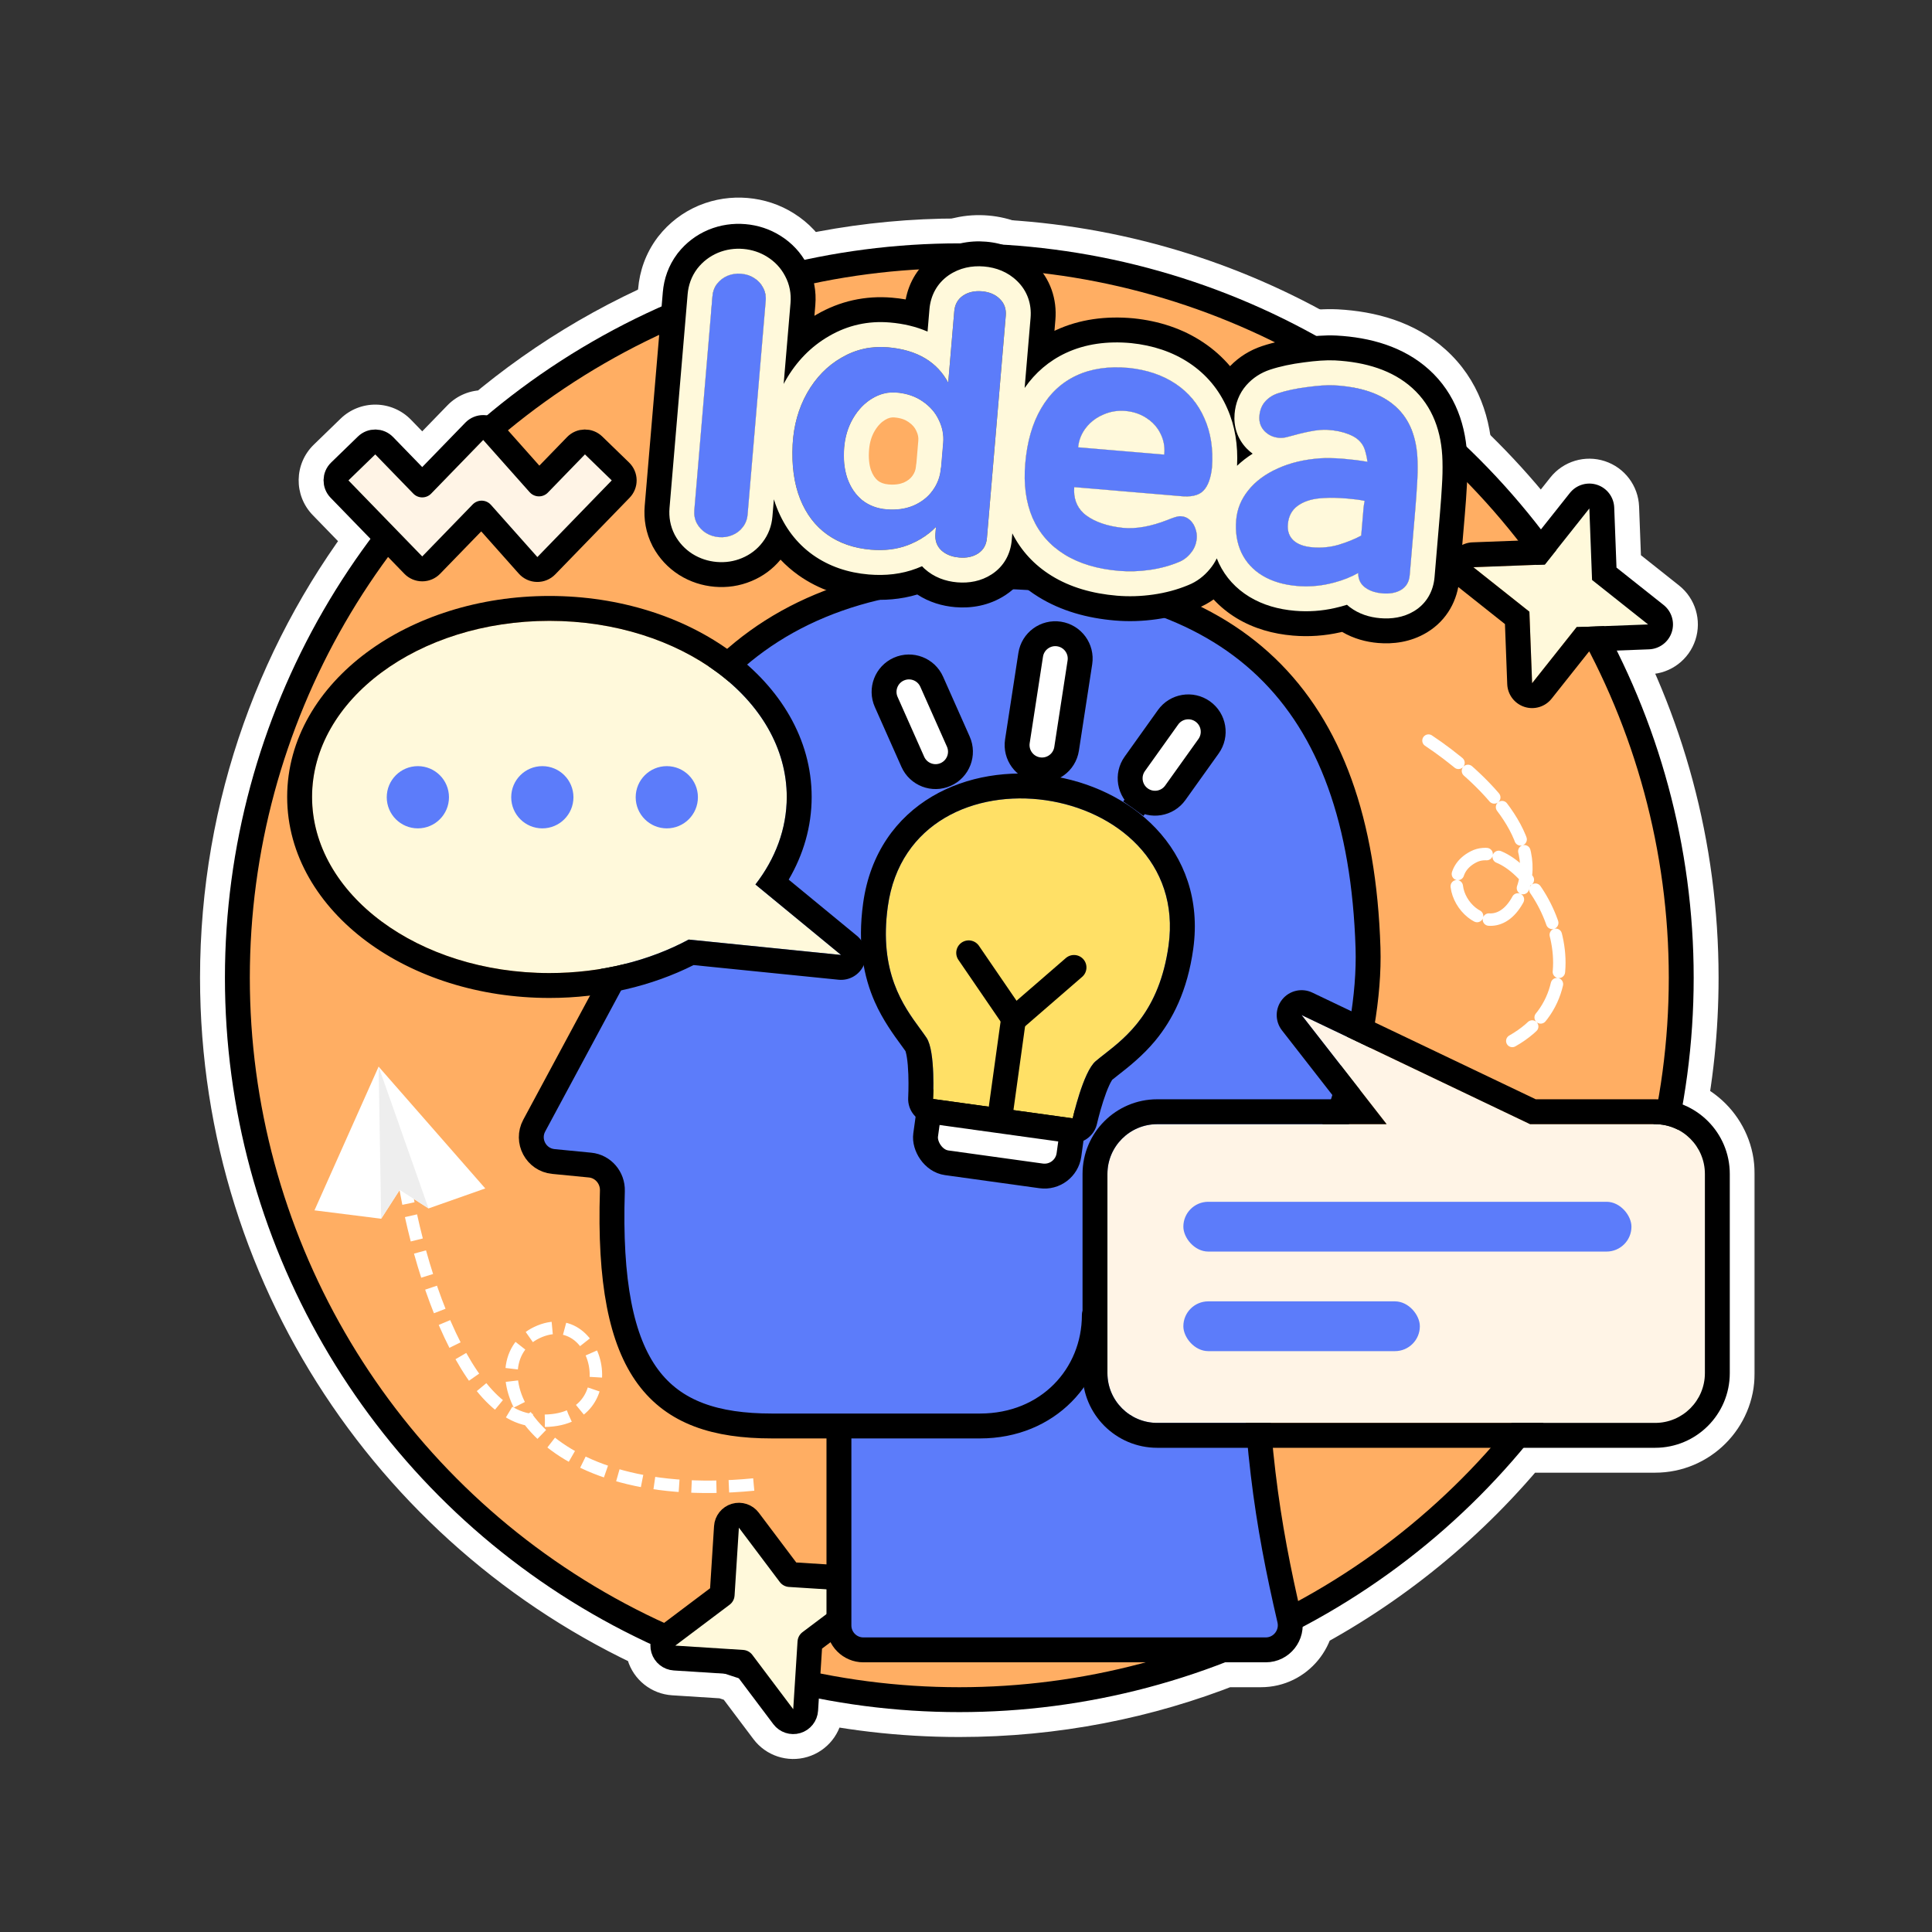 <svg width="512" height="512" viewBox="0 0 512 512" fill="none" xmlns="http://www.w3.org/2000/svg">
<rect x="0" y="0" width="512" height="512" fill="#333333" stroke="none"/>
<mask id="path-1-outside-1_39_1455" maskUnits="userSpaceOnUse" x="52.206" y="57.09" width="413" height="410" fill="black">
<rect fill="white" x="52.206" y="57.09" width="413" height="410"/>
<path fill-rule="evenodd" clip-rule="evenodd" d="M400.638 377.083C384.293 397.342 363.83 414.139 340.52 426.202C341.266 430.186 338.228 433.936 334.13 433.936H323.554C302.102 442.45 278.711 447.13 254.226 447.13C239.316 447.13 224.812 445.395 210.904 442.115L210.214 452.955L199.811 439.136C197.594 438.467 195.395 437.758 193.214 437.01L178.961 436.103L182.907 433.132C114.432 405.04 66.206 337.707 66.206 259.11C66.206 214.969 81.417 174.381 106.883 142.301L92.342 127.313L99.445 120.422L111.895 133.255L124.346 120.422L128.054 116.599L129.594 118.33C162.771 88.936 206.415 71.09 254.226 71.09C317.248 71.09 373.027 102.096 407.142 149.686L409.401 149.601L421.19 134.749L421.908 153.697L436.759 165.486L417.811 166.204L417.762 166.267C433.345 193.657 442.246 225.344 442.246 259.11C442.246 272.413 440.865 285.394 438.237 297.916H438.619C445.906 297.916 451.813 303.824 451.813 311.111V363.888C451.813 371.175 445.906 377.083 438.619 377.083H400.638Z"/>
</mask>
<path fill-rule="evenodd" clip-rule="evenodd" d="M400.638 377.083C384.293 397.342 363.83 414.139 340.52 426.202C341.266 430.186 338.228 433.936 334.13 433.936H323.554C302.102 442.45 278.711 447.13 254.226 447.13C239.316 447.13 224.812 445.395 210.904 442.115L210.214 452.955L199.811 439.136C197.594 438.467 195.395 437.758 193.214 437.01L178.961 436.103L182.907 433.132C114.432 405.04 66.206 337.707 66.206 259.11C66.206 214.969 81.417 174.381 106.883 142.301L92.342 127.313L99.445 120.422L111.895 133.255L124.346 120.422L128.054 116.599L129.594 118.33C162.771 88.936 206.415 71.09 254.226 71.09C317.248 71.09 373.027 102.096 407.142 149.686L409.401 149.601L421.19 134.749L421.908 153.697L436.759 165.486L417.811 166.204L417.762 166.267C433.345 193.657 442.246 225.344 442.246 259.11C442.246 272.413 440.865 285.394 438.237 297.916H438.619C445.906 297.916 451.813 303.824 451.813 311.111V363.888C451.813 371.175 445.906 377.083 438.619 377.083H400.638Z" fill="#FFF4E6"/>
<path d="M340.52 426.202L334.456 414.483C329.286 417.159 326.48 422.906 327.551 428.628L340.52 426.202ZM400.638 377.083V363.888C396.649 363.888 392.874 365.693 390.369 368.798L400.638 377.083ZM323.554 433.936V420.741C321.888 420.741 320.236 421.057 318.687 421.672L323.554 433.936ZM210.904 442.115L213.932 429.273C210.151 428.381 206.169 429.201 203.047 431.514C199.926 433.828 197.983 437.399 197.736 441.277L210.904 442.115ZM210.214 452.955L199.672 460.891C202.993 465.302 208.709 467.179 213.998 465.595C219.287 464.012 223.031 459.303 223.382 453.793L210.214 452.955ZM199.811 439.136L210.353 431.2C208.666 428.96 206.309 427.315 203.624 426.504L199.811 439.136ZM193.214 437.01L197.493 424.529C196.382 424.148 195.224 423.917 194.052 423.842L193.214 437.01ZM178.961 436.103L171.026 425.561C166.615 428.882 164.738 434.597 166.321 439.887C167.904 445.176 172.613 448.92 178.123 449.271L178.961 436.103ZM182.907 433.132L190.842 443.674C194.632 440.821 196.599 436.153 195.994 431.448C195.388 426.744 192.304 422.726 187.915 420.925L182.907 433.132ZM106.883 142.301L117.217 150.504C121.339 145.313 120.969 137.87 116.353 133.113L106.883 142.301ZM92.342 127.313L83.154 117.843C77.924 122.917 77.798 131.271 82.872 136.501L92.342 127.313ZM99.445 120.422L108.914 111.234C106.478 108.723 103.143 107.282 99.644 107.229C96.145 107.176 92.768 108.516 90.257 110.952L99.445 120.422ZM111.895 133.255L102.425 142.443C104.91 145.004 108.327 146.449 111.895 146.449C115.464 146.449 118.88 145.004 121.365 142.443L111.895 133.255ZM124.346 120.422L133.815 129.61L133.815 129.61L124.346 120.422ZM128.054 116.599L137.914 107.831C135.476 105.09 132.008 103.488 128.341 103.408C124.673 103.329 121.139 104.779 118.585 107.412L128.054 116.599ZM129.594 118.33L119.734 127.098C124.57 132.536 132.896 133.032 138.343 128.206L129.594 118.33ZM407.142 149.686L396.419 157.374C399 160.974 403.215 163.039 407.642 162.871L407.142 149.686ZM409.401 149.601L409.901 162.786C413.749 162.64 417.341 160.82 419.736 157.804L409.401 149.601ZM421.19 134.749L434.375 134.25C434.166 128.733 430.544 123.929 425.297 122.211C420.05 120.492 414.288 122.222 410.856 126.546L421.19 134.749ZM421.908 153.697L408.723 154.197C408.869 158.045 410.689 161.637 413.705 164.032L421.908 153.697ZM436.759 165.486L437.259 178.671C442.776 178.462 447.58 174.84 449.298 169.593C451.017 164.346 449.287 158.584 444.962 155.152L436.759 165.486ZM417.811 166.204L417.312 153.019C413.464 153.165 409.871 154.985 407.477 158.001L417.811 166.204ZM417.762 166.267L407.427 158.064C404.079 162.282 403.63 168.111 406.294 172.792L417.762 166.267ZM438.237 297.916L425.324 295.207C424.507 299.097 425.488 303.147 427.994 306.233C430.499 309.319 434.262 311.111 438.237 311.111V297.916ZM346.584 437.92C371.533 425.009 393.424 407.038 410.907 385.367L390.369 368.798C375.163 387.646 356.127 403.269 334.456 414.483L346.584 437.92ZM334.13 447.13C346.639 447.13 355.726 435.729 353.489 423.775L327.551 428.628C326.805 424.644 329.818 420.741 334.13 420.741V447.13ZM323.554 447.13H334.13V420.741H323.554V447.13ZM254.226 460.325C280.405 460.325 305.446 455.319 328.422 446.2L318.687 421.672C298.758 429.582 277.017 433.936 254.226 433.936V460.325ZM207.875 454.957C222.769 458.469 238.289 460.325 254.226 460.325V433.936C240.343 433.936 226.855 432.32 213.932 429.273L207.875 454.957ZM223.382 453.793L224.072 442.953L197.736 441.277L197.046 452.117L223.382 453.793ZM189.27 447.071L199.672 460.891L220.755 445.02L210.353 431.2L189.27 447.071ZM188.934 449.491C191.27 450.292 193.625 451.051 195.998 451.767L203.624 426.504C201.564 425.882 199.52 425.224 197.493 424.529L188.934 449.491ZM178.123 449.271L192.376 450.177L194.052 423.842L179.799 422.935L178.123 449.271ZM174.972 422.591L171.026 425.561L186.896 446.644L190.842 443.674L174.972 422.591ZM53.012 259.11C53.012 343.243 104.644 415.286 177.899 445.339L187.915 420.925C124.22 394.794 79.4 332.17 79.4 259.11H53.012ZM96.549 134.097C69.297 168.426 53.012 211.885 53.012 259.11H79.4C79.4 218.053 93.537 180.335 117.217 150.504L96.549 134.097ZM116.353 133.113L101.812 118.125L82.872 136.501L97.414 151.488L116.353 133.113ZM101.53 136.783L108.632 129.892L90.257 110.952L83.154 117.843L101.53 136.783ZM89.975 129.61L102.425 142.443L121.365 124.067L108.914 111.234L89.975 129.61ZM121.365 142.443L133.815 129.61L114.876 111.234L102.425 124.067L121.365 142.443ZM133.815 129.61L137.524 125.787L118.585 107.412L114.876 111.234L133.815 129.61ZM118.195 125.368L119.734 127.098L139.453 109.561L137.914 107.831L118.195 125.368ZM254.226 57.896C203.068 57.896 156.341 77.004 120.844 108.454L138.343 128.206C169.201 100.867 209.761 84.284 254.226 84.284V57.896ZM417.866 141.999C381.38 91.101 321.681 57.896 254.226 57.896V84.284C312.815 84.284 364.675 113.092 396.419 157.374L417.866 141.999ZM408.902 136.416L406.643 136.501L407.642 162.871L409.901 162.786L408.902 136.416ZM410.856 126.546L399.067 141.398L419.736 157.804L431.524 142.953L410.856 126.546ZM435.093 153.198L434.375 134.25L408.005 135.249L408.723 154.197L435.093 153.198ZM444.962 155.152L430.111 143.363L413.705 164.032L428.556 175.82L444.962 155.152ZM418.311 179.389L437.259 178.671L436.26 152.301L417.312 153.019L418.311 179.389ZM428.096 174.47L428.146 174.407L407.477 158.001L407.427 158.064L428.096 174.47ZM455.441 259.11C455.441 222.997 445.915 189.068 429.23 159.742L406.294 172.792C420.776 198.245 429.052 227.691 429.052 259.11H455.441ZM451.15 300.626C453.964 287.218 455.441 273.329 455.441 259.11H429.052C429.052 271.498 427.765 283.57 425.324 295.207L451.15 300.626ZM438.619 284.722H438.237V311.111H438.619V284.722ZM465.007 311.111C465.007 296.537 453.193 284.722 438.619 284.722V311.111L438.619 311.111H465.007ZM465.007 363.888V311.111H438.619V363.888H465.007ZM438.619 390.277C453.193 390.277 465.007 378.462 465.007 363.888H438.619L438.619 363.888V390.277ZM400.638 390.277H438.619V363.888H400.638V390.277Z" fill="white" mask="url(#path-1-outside-1_39_1455)"/>
<path d="M190.536 141.993C189.258 141.885 188.097 141.504 187.054 140.851C186.041 140.2 185.25 139.348 184.68 138.295C184.141 137.245 183.926 136.08 184.034 134.802L188.833 78.181C188.941 76.903 189.349 75.791 190.057 74.847C190.796 73.905 191.72 73.198 192.827 72.727C193.965 72.258 195.174 72.078 196.452 72.186C197.73 72.295 198.875 72.674 199.887 73.325C200.931 73.979 201.722 74.831 202.261 75.881C202.831 76.934 203.062 78.099 202.953 79.377L198.155 135.999C198.046 137.277 197.623 138.387 196.884 139.329C196.176 140.274 195.252 140.98 194.114 141.449C193.007 141.92 191.814 142.102 190.536 141.993ZM260.244 76.839C262.208 77.005 263.784 77.673 264.972 78.841C266.191 80.011 266.724 81.501 266.571 83.309L261.578 142.222C261.425 144.029 260.65 145.392 259.254 146.31C257.892 147.199 256.228 147.56 254.265 147.394C252.301 147.228 250.707 146.59 249.482 145.482C248.291 144.345 247.772 142.872 247.926 141.065L248.076 139.288C246.013 141.405 243.522 143.015 240.603 144.117C237.715 145.222 234.448 145.621 230.801 145.311C226.343 144.934 222.501 143.603 219.272 141.321C216.075 139.04 213.673 135.886 212.068 131.857C210.466 127.797 209.805 123 210.086 117.467C210.358 112.404 211.64 107.835 213.931 103.759C216.254 99.687 219.297 96.57 223.059 94.408C226.824 92.216 230.904 91.306 235.299 91.678C242.967 92.328 248.306 95.449 251.317 101.041L252.918 82.152C253.071 80.344 253.832 78.964 255.2 78.013C256.599 77.064 258.28 76.672 260.244 76.839ZM249.341 123.808C249.354 123.652 249.379 123.544 249.415 123.484L249.966 116.985C250.141 114.928 249.76 112.933 248.825 111.002C247.924 109.042 246.509 107.399 244.581 106.074C242.655 104.718 240.336 103.925 237.624 103.695C235.38 103.505 233.232 104.029 231.18 105.268C229.163 106.479 227.476 108.235 226.119 110.538C224.796 112.811 224.014 115.367 223.774 118.203C223.518 121.227 223.791 123.934 224.593 126.325C225.426 128.719 226.722 130.65 228.481 132.117C230.274 133.557 232.433 134.383 234.958 134.597C237.608 134.822 239.99 134.49 242.106 133.602C244.225 132.683 245.906 131.365 247.151 129.65C248.429 127.906 249.159 125.958 249.341 123.808ZM296.583 150.933C290.848 150.447 286.041 149.004 282.163 146.603C278.285 144.202 275.452 140.964 273.662 136.888C271.906 132.784 271.261 127.988 271.726 122.502C272.217 116.705 273.619 111.832 275.932 107.883C278.247 103.904 281.366 100.998 285.289 99.164C289.211 97.33 293.821 96.653 299.117 97.133C303.972 97.639 308.123 99.043 311.569 101.344C315.016 103.645 317.567 106.703 319.222 110.516C320.91 114.301 321.58 118.627 321.23 123.495C320.927 126.327 320.189 128.367 319.016 129.618C317.842 130.868 315.931 131.381 313.281 131.157L284.713 128.736C284.47 131.98 285.544 134.489 287.937 136.261C290.332 138.003 293.568 139.093 297.643 139.533C301.101 139.857 305.037 139.155 309.454 137.425C310.787 136.879 311.74 136.567 312.311 136.49C312.504 136.444 312.802 136.438 313.208 136.472C314.018 136.541 314.744 136.869 315.384 137.457C316.025 138.045 316.497 138.776 316.8 139.649C317.134 140.525 317.262 141.415 317.186 142.319C317.059 143.815 316.525 145.12 315.583 146.233C314.672 147.349 313.616 148.138 312.415 148.602C310.039 149.593 307.469 150.286 304.704 150.68C301.94 151.073 299.232 151.158 296.583 150.933ZM308.566 120.115C308.766 118.122 308.436 116.273 307.576 114.568C306.747 112.865 305.514 111.489 303.876 110.44C302.241 109.36 300.364 108.73 298.244 108.55C296.218 108.378 294.275 108.7 292.417 109.516C290.561 110.301 289.034 111.458 287.837 112.989C286.64 114.52 285.944 116.251 285.749 118.181L308.566 120.115ZM375.706 121.943C375.757 123.925 375.714 125.915 375.576 127.913C375.472 129.882 375.308 132.191 375.083 134.84L373.625 152.047C373.475 153.823 372.721 155.125 371.364 155.952C370.04 156.75 368.365 157.064 366.339 156.892C364.469 156.733 362.929 156.195 361.72 155.276C360.542 154.36 359.958 153.102 359.968 151.501C357.727 152.756 355.182 153.702 352.334 154.339C349.517 154.98 346.659 155.177 343.76 154.931C340.175 154.627 337.114 153.709 334.575 152.175C332.068 150.644 330.214 148.619 329.015 146.1C327.818 143.55 327.358 140.654 327.632 137.412C327.875 134.544 328.944 131.935 330.839 129.584C332.736 127.202 335.332 125.271 338.629 123.792C341.927 122.282 345.724 121.38 350.019 121.085C351.692 120.975 353.791 121.027 356.316 121.241C358.311 121.41 360.237 121.652 362.094 121.967C362.25 121.98 362.358 122.005 362.417 122.041C362.33 121.217 362.117 120.21 361.779 119.02C361.267 117.281 360.106 115.974 358.296 115.099C356.487 114.224 354.333 113.711 351.834 113.562C350.553 113.485 349.019 113.622 347.231 113.973C345.443 114.324 343.44 114.813 341.22 115.441C340.448 115.658 339.704 115.737 338.987 115.676C337.459 115.546 336.176 114.951 335.135 113.89C334.098 112.797 333.646 111.456 333.781 109.866C333.91 108.339 334.41 107.078 335.279 106.085C336.182 105.062 337.312 104.326 338.668 103.876C340.864 103.152 343.438 102.6 346.39 102.223C349.376 101.816 351.744 101.656 353.495 101.742C360.683 102.131 366.143 104.007 369.877 107.368C373.61 110.73 375.553 115.588 375.706 121.943ZM341.332 138.573C341.181 140.35 341.673 141.773 342.807 142.842C343.943 143.88 345.618 144.493 347.831 144.681C350.231 144.884 352.558 144.657 354.811 144.001C357.067 143.313 359.05 142.508 360.761 141.585L361.383 134.244C361.425 133.746 361.525 133.126 361.682 132.386C360.479 132.127 358.959 131.92 357.12 131.764C354.345 131.529 351.898 131.51 349.778 131.707C347.341 131.94 345.368 132.62 343.86 133.748C342.351 134.876 341.509 136.484 341.332 138.573Z" fill="#EB7100"/>
<path d="M187.054 140.851L176.35 157.498L176.449 157.561L176.548 157.624L187.054 140.851ZM184.68 138.295L167.071 147.33L167.171 147.525L167.276 147.718L184.68 138.295ZM190.057 74.847L174.487 62.629L174.351 62.802L174.22 62.977L190.057 74.847ZM192.827 72.727L185.294 54.425L185.185 54.47L185.077 54.516L192.827 72.727ZM199.887 73.325L189.183 89.972L189.282 90.036L189.382 90.098L199.887 73.325ZM202.261 75.881L184.652 84.916L184.752 85.111L184.856 85.304L202.261 75.881ZM196.884 139.329L181.313 127.112L181.178 127.284L181.046 127.46L196.884 139.329ZM194.114 141.449L186.581 123.147L186.472 123.192L186.364 123.238L194.114 141.449ZM192.207 122.272C193.931 122.419 195.822 122.989 197.559 124.077L176.548 157.624C180.373 160.019 184.585 161.352 188.865 161.714L192.207 122.272ZM197.758 124.203C199.537 125.348 201.058 126.975 202.085 128.872L167.276 147.718C169.443 151.721 172.546 155.052 176.35 157.498L197.758 124.203ZM202.289 129.26C203.59 131.794 203.932 134.388 203.755 136.474L164.314 133.131C163.92 137.773 164.693 142.695 167.071 147.33L202.289 129.26ZM203.755 136.474L208.554 79.852L169.112 76.509L164.314 133.131L203.755 136.474ZM208.554 79.852C208.377 81.938 207.603 84.437 205.895 86.716L174.22 62.977C171.096 67.146 169.505 71.867 169.112 76.509L208.554 79.852ZM205.628 87.064C204.296 88.761 202.524 90.109 200.577 90.938L185.077 54.516C180.915 56.287 177.297 59.048 174.487 62.629L205.628 87.064ZM200.36 91.029C198.464 91.809 196.505 92.053 194.78 91.907L198.123 52.465C193.843 52.103 189.467 52.707 185.294 54.425L200.36 91.029ZM194.78 91.907C193.059 91.761 191.064 91.182 189.183 89.972L210.591 56.678C206.686 54.167 202.4 52.828 198.123 52.465L194.78 91.907ZM189.382 90.098C187.539 88.944 185.812 87.177 184.652 84.916L219.87 66.846C217.632 62.484 214.322 59.013 210.393 56.552L189.382 90.098ZM184.856 85.304C183.457 82.719 183.039 79.986 183.232 77.706L222.674 81.049C223.084 76.213 222.205 71.149 219.665 66.458L184.856 85.304ZM183.232 77.706L178.434 134.328L217.876 137.67L222.674 81.049L183.232 77.706ZM178.434 134.328C178.627 132.048 179.499 129.424 181.313 127.112L212.454 151.546C215.747 147.35 217.466 142.506 217.876 137.67L178.434 134.328ZM181.046 127.46C182.57 125.426 184.57 123.975 186.581 123.147L201.647 159.751C205.935 157.986 209.781 155.121 212.721 151.198L181.046 127.46ZM186.364 123.238C188.421 122.362 190.486 122.127 192.207 122.272L188.865 161.714C193.142 162.077 197.592 161.478 201.864 159.66L186.364 123.238ZM264.972 78.841L251.097 92.954L251.18 93.036L251.264 93.117L264.972 78.841ZM259.254 146.31L270.07 162.885L270.097 162.867L270.124 162.849L259.254 146.31ZM249.482 145.482L235.815 159.797L236.006 159.979L236.201 160.156L249.482 145.482ZM248.076 139.288L267.797 140.959L272.462 85.907L233.902 125.475L248.076 139.288ZM240.603 144.117L233.609 125.602L233.569 125.618L233.529 125.633L240.603 144.117ZM219.272 141.321L207.78 157.434L207.813 157.457L207.846 157.48L219.272 141.321ZM212.068 131.857L193.659 139.122L193.67 139.152L193.682 139.181L212.068 131.857ZM210.086 117.467L190.322 116.405L190.321 116.435L190.319 116.465L210.086 117.467ZM213.931 103.759L196.74 93.954L196.71 94.006L196.68 94.058L213.931 103.759ZM223.059 94.408L232.918 111.569L232.969 111.54L233.019 111.511L223.059 94.408ZM251.317 101.041L233.891 110.424L265.422 168.987L271.038 102.712L251.317 101.041ZM255.2 78.013L244.09 61.633L243.994 61.699L243.898 61.766L255.2 78.013ZM249.415 123.484L266.307 133.798L268.742 129.811L269.136 125.155L249.415 123.484ZM248.825 111.002L230.843 119.271L230.926 119.449L231.011 119.626L248.825 111.002ZM244.581 106.074L233.185 122.256L233.278 122.322L233.372 122.386L244.581 106.074ZM231.18 105.268L241.362 122.24L241.387 122.225L241.412 122.21L231.18 105.268ZM226.119 110.538L209.068 100.49L209.04 100.537L209.012 100.585L226.119 110.538ZM224.593 126.325L205.828 132.619L205.864 132.725L205.901 132.831L224.593 126.325ZM228.481 132.117L215.803 147.315L215.947 147.435L216.093 147.553L228.481 132.117ZM242.106 133.602L249.766 151.851L249.876 151.805L249.985 151.758L242.106 133.602ZM247.151 129.65L231.187 117.951L231.158 117.99L231.129 118.03L247.151 129.65ZM258.573 96.56C256.818 96.411 253.777 95.589 251.097 92.954L278.847 64.727C273.79 59.756 267.597 57.599 261.915 57.118L258.573 96.56ZM251.264 93.117C249.821 91.731 248.487 89.839 247.652 87.505C246.832 85.214 246.722 83.145 246.85 81.638L286.292 84.98C286.907 77.721 284.556 70.207 278.679 64.564L251.264 93.117ZM246.85 81.638L241.858 140.55L281.299 143.893L286.292 84.98L246.85 81.638ZM241.858 140.55C241.985 139.048 242.443 136.989 243.677 134.818C244.938 132.599 246.643 130.915 248.384 129.771L270.124 162.849C277.076 158.28 280.684 151.155 281.299 143.893L241.858 140.55ZM248.438 129.735C251.502 127.736 254.46 127.548 255.936 127.673L252.593 167.115C257.997 167.573 264.281 166.662 270.07 162.885L248.438 129.735ZM255.936 127.673C257.429 127.8 260.188 128.477 262.763 130.808L236.201 160.156C241.225 164.703 247.172 166.656 252.593 167.115L255.936 127.673ZM263.149 131.167C264.679 132.628 266.035 134.587 266.867 136.948C267.678 139.25 267.768 141.296 267.646 142.736L228.205 139.393C227.604 146.478 229.811 154.064 235.815 159.797L263.149 131.167ZM267.646 142.736L267.797 140.959L228.355 137.617L228.205 139.393L267.646 142.736ZM233.902 125.475C233.902 125.475 233.907 125.47 233.914 125.464C233.922 125.457 233.925 125.456 233.918 125.46C233.911 125.465 233.824 125.521 233.609 125.602L247.597 162.632C253.07 160.564 258.055 157.406 262.25 153.101L233.902 125.475ZM233.529 125.633C233.686 125.573 233.728 125.582 233.593 125.598C233.448 125.616 233.09 125.643 232.472 125.591L229.13 165.032C235.207 165.547 241.539 164.951 247.677 162.601L233.529 125.633ZM232.472 125.591C231.719 125.527 231.273 125.405 231.05 125.328C230.84 125.255 230.747 125.195 230.698 125.161L207.846 157.48C214.313 162.054 221.632 164.397 229.13 165.032L232.472 125.591ZM230.763 125.207C230.77 125.212 230.788 125.226 230.809 125.245C230.829 125.265 230.833 125.273 230.821 125.257C230.804 125.234 230.655 125.035 230.455 124.532L193.682 139.181C196.542 146.359 201.17 152.72 207.78 157.434L230.763 125.207ZM230.478 124.591C230.152 123.765 229.677 121.915 229.852 118.469L190.319 116.465C189.933 124.085 190.78 131.828 193.659 139.122L230.478 124.591ZM229.849 118.529C229.972 116.24 230.503 114.669 231.182 113.461L196.68 94.058C192.776 101.001 190.744 108.568 190.322 116.405L229.849 118.529ZM231.123 113.565C231.846 112.298 232.457 111.835 232.918 111.569L213.2 77.247C206.137 81.305 200.663 87.075 196.74 93.954L231.123 113.565ZM233.019 111.511C233.129 111.447 233.195 111.419 233.221 111.409C233.235 111.403 233.243 111.401 233.246 111.4C233.249 111.399 233.25 111.398 233.251 111.398C233.252 111.398 233.256 111.397 233.265 111.396C233.273 111.395 233.289 111.393 233.315 111.391C233.363 111.388 233.464 111.385 233.628 111.399L236.97 71.957C228.575 71.246 220.426 73.038 213.099 77.305L233.019 111.511ZM233.628 111.399C235.227 111.535 235.482 111.835 235.067 111.593C234.857 111.47 234.591 111.273 234.333 111.004C234.078 110.738 233.94 110.515 233.891 110.424L268.744 91.659C261.863 78.879 249.678 73.034 236.97 71.957L233.628 111.399ZM271.038 102.712L272.639 83.823L233.197 80.481L231.596 99.37L271.038 102.712ZM272.639 83.823C272.517 85.268 272.084 87.232 270.936 89.315C269.763 91.443 268.168 93.1 266.502 94.26L243.898 61.766C237.226 66.407 233.798 73.397 233.197 80.481L272.639 83.823ZM266.309 94.392C264.954 95.311 263.471 95.941 261.995 96.284C260.557 96.619 259.366 96.627 258.573 96.56L261.915 57.118C256.219 56.635 249.845 57.73 244.09 61.633L266.309 94.392ZM269.062 125.479C269.019 125.985 268.92 126.907 268.656 128.053C268.434 129.014 267.849 131.273 266.307 133.798L232.524 113.17C229.859 117.534 229.648 121.808 229.62 122.136L269.062 125.479ZM269.136 125.155L269.687 118.656L230.245 115.314L229.695 121.813L269.136 125.155ZM269.687 118.656C270.174 112.915 269.059 107.376 266.639 102.378L231.011 119.626C230.766 119.12 230.523 118.454 230.371 117.654C230.217 116.85 230.183 116.052 230.245 115.314L269.687 118.656ZM266.807 102.733C264.289 97.258 260.402 92.932 255.789 89.762L233.372 122.386C233.044 122.16 232.58 121.783 232.092 121.217C231.598 120.643 231.17 119.98 230.843 119.271L266.807 102.733ZM255.976 89.893C250.759 86.219 244.954 84.454 239.295 83.974L235.953 123.416C235.872 123.409 235.522 123.37 234.993 123.189C234.448 123.003 233.818 122.702 233.185 122.256L255.976 89.893ZM239.295 83.974C232.616 83.408 226.333 85.075 220.949 88.326L241.412 122.21C240.862 122.542 240.058 122.92 239.024 123.173C237.978 123.428 236.925 123.498 235.953 123.416L239.295 83.974ZM220.999 88.296C215.784 91.425 211.87 95.734 209.068 100.49L243.17 120.585C243.143 120.632 242.994 120.872 242.675 121.204C242.348 121.545 241.907 121.913 241.362 122.24L220.999 88.296ZM209.012 100.585C206.097 105.595 204.52 111.019 204.053 116.532L243.495 119.874C243.504 119.763 243.511 119.801 243.466 119.949C243.42 120.101 243.341 120.293 243.226 120.49L209.012 100.585ZM204.053 116.532C203.614 121.712 204.011 127.201 205.828 132.619L243.357 120.032C243.46 120.338 243.478 120.518 243.478 120.517C243.477 120.508 243.458 120.306 243.495 119.874L204.053 116.532ZM205.901 132.831C207.784 138.243 211.002 143.31 215.803 147.315L241.16 116.92C241.744 117.408 242.238 117.966 242.622 118.537C242.998 119.097 243.194 119.56 243.284 119.82L205.901 132.831ZM216.093 147.553C221.264 151.703 227.26 153.807 233.287 154.318L236.63 114.876C237.042 114.911 237.709 115.022 238.522 115.333C239.35 115.65 240.155 116.109 240.869 116.682L216.093 147.553ZM233.287 154.318C238.613 154.769 244.268 154.159 249.766 151.851L234.447 115.353C235.041 115.103 235.581 114.973 236.003 114.914C236.413 114.857 236.639 114.877 236.63 114.876L233.287 154.318ZM249.985 151.758C255.052 149.559 259.663 146.108 263.172 141.27L231.129 118.03C231.597 117.385 232.153 116.813 232.75 116.345C233.339 115.883 233.865 115.603 234.228 115.446L249.985 151.758ZM263.115 141.348C266.539 136.676 268.572 131.26 269.062 125.479L229.62 122.136C229.676 121.475 229.83 120.719 230.125 119.933C230.419 119.147 230.799 118.48 231.187 117.951L263.115 141.348ZM273.662 136.888L255.465 144.671L255.502 144.758L255.54 144.844L273.662 136.888ZM275.932 107.883L293.01 117.886L293.024 117.861L293.039 117.836L275.932 107.883ZM299.117 97.133L301.167 77.448L301.036 77.435L300.904 77.423L299.117 97.133ZM311.569 101.344L300.579 117.804L311.569 101.344ZM319.222 110.516L301.066 118.394L301.106 118.487L301.147 118.579L319.222 110.516ZM321.23 123.495L340.909 125.599L340.946 125.257L340.971 124.914L321.23 123.495ZM284.713 128.736L286.384 109.015L266.473 107.328L264.977 127.254L284.713 128.736ZM287.937 136.261L276.156 152.165L276.228 152.218L276.3 152.27L287.937 136.261ZM297.643 139.533L295.521 159.21L295.658 159.225L295.794 159.238L297.643 139.533ZM309.454 137.425L316.67 155.855L316.813 155.798L316.956 155.74L309.454 137.425ZM312.311 136.49L314.958 156.104L315.97 155.968L316.962 155.728L312.311 136.49ZM315.384 137.457L302.004 152.04L315.384 137.457ZM316.8 139.649L298.1 146.131L298.199 146.417L298.306 146.699L316.8 139.649ZM315.583 146.233L300.475 133.448L300.361 133.582L300.251 133.718L315.583 146.233ZM312.415 148.602L305.291 130.137L305.04 130.234L304.792 130.337L312.415 148.602ZM308.566 120.115L306.895 139.835L326.31 141.481L328.258 122.094L308.566 120.115ZM307.576 114.568L289.781 123.231L289.842 123.356L289.905 123.48L307.576 114.568ZM303.876 110.44L292.966 126.953L293.082 127.03L293.2 127.105L303.876 110.44ZM292.417 109.516L300.123 127.746L300.247 127.693L300.371 127.639L292.417 109.516ZM285.749 118.181L266.058 116.192L264.036 136.203L284.078 137.902L285.749 118.181ZM298.254 131.212C294.829 130.922 293.209 130.164 292.581 129.775L271.745 163.431C278.873 167.844 286.866 169.972 294.912 170.654L298.254 131.212ZM292.581 129.775C292.214 129.548 292.07 129.393 292.024 129.341C291.981 129.292 291.896 129.188 291.784 128.932L255.54 144.844C258.982 152.684 264.55 158.976 271.745 163.431L292.581 129.775ZM291.859 129.105C291.642 128.597 291.193 127.173 291.447 124.174L252.005 120.831C251.33 128.803 252.171 136.971 255.465 144.671L291.859 129.105ZM291.447 124.174C291.755 120.542 292.536 118.695 293.01 117.886L258.854 97.881C254.703 104.969 252.68 112.867 252.005 120.831L291.447 124.174ZM293.039 117.836C293.298 117.391 293.47 117.227 293.5 117.198C293.523 117.177 293.552 117.148 293.67 117.093L276.907 81.235C269.095 84.887 263.032 90.698 258.825 97.931L293.039 117.836ZM293.67 117.093C293.771 117.046 294.73 116.608 297.33 116.844L300.904 77.423C292.912 76.698 284.652 77.614 276.907 81.235L293.67 117.093ZM297.067 116.819C299.292 117.05 300.244 117.58 300.579 117.804L322.56 84.884C316.001 80.505 308.652 78.228 301.167 77.448L297.067 116.819ZM300.579 117.804C300.791 117.945 300.858 118.027 300.87 118.042C300.883 118.057 300.957 118.144 301.066 118.394L337.378 102.638C334.214 95.346 329.18 89.305 322.56 84.884L300.579 117.804ZM301.147 118.579C301.291 118.902 301.647 119.881 301.489 122.077L340.971 124.914C341.512 117.374 340.529 109.7 337.296 102.453L301.147 118.579ZM301.55 121.391C301.519 121.687 301.529 121.272 301.837 120.419C302.149 119.556 302.909 117.86 304.583 116.075L333.448 143.161C338.953 137.294 340.425 130.133 340.909 125.599L301.55 121.391ZM304.583 116.075C309.411 110.929 314.935 111.435 314.952 111.436L311.61 150.878C316.926 151.328 326.273 150.807 333.448 143.161L304.583 116.075ZM314.952 111.436L286.384 109.015L283.042 148.457L311.61 150.878L314.952 111.436ZM264.977 127.254C264.281 136.526 267.725 145.919 276.156 152.165L299.718 120.358C301.075 121.363 302.561 122.998 303.529 125.257C304.463 127.438 304.52 129.275 304.449 130.217L264.977 127.254ZM276.3 152.27C282.364 156.678 289.267 158.536 295.521 159.21L299.766 119.855C299.333 119.809 299.016 119.754 298.798 119.709C298.691 119.687 298.612 119.667 298.559 119.653C298.506 119.638 298.481 119.63 298.481 119.63C298.481 119.63 298.591 119.667 298.783 119.764C298.978 119.861 299.252 120.018 299.574 120.253L276.3 152.27ZM295.794 159.238C303.247 159.937 310.372 158.32 316.67 155.855L302.238 118.996C299.702 119.989 298.954 119.777 299.492 119.828L295.794 159.238ZM316.956 155.74C317.354 155.577 317.451 155.55 317.323 155.592C317.251 155.616 317.034 155.685 316.704 155.77C316.4 155.847 315.787 155.992 314.958 156.104L309.665 116.876C306.291 117.332 303.205 118.597 301.951 119.111L316.956 155.74ZM316.962 155.728C315.153 156.165 313.718 156.225 313.082 156.238C312.344 156.253 311.796 156.215 311.536 156.193L314.879 116.751C314.102 116.685 311.124 116.416 307.66 117.253L316.962 155.728ZM311.536 156.193C307.67 155.865 304.351 154.194 302.004 152.04L328.765 122.874C325.136 119.544 320.366 117.216 314.879 116.751L311.536 156.193ZM302.004 152.04C300.076 150.271 298.802 148.157 298.1 146.131L335.5 133.167C334.192 129.395 331.975 125.819 328.765 122.874L302.004 152.04ZM298.306 146.699C297.618 144.892 297.282 142.806 297.465 140.648L336.907 143.99C337.243 140.024 336.65 136.158 335.293 132.6L298.306 146.699ZM297.465 140.648C297.674 138.18 298.68 135.569 300.475 133.448L330.691 159.018C334.369 154.671 336.444 149.45 336.907 143.99L297.465 140.648ZM300.251 133.718C301.249 132.495 302.917 131.053 305.291 130.137L319.539 167.067C324.315 165.224 328.095 162.203 330.915 158.748L300.251 133.718ZM304.792 130.337C304.089 130.631 303.158 130.909 301.915 131.086L307.494 170.274C311.78 169.663 315.989 168.556 320.038 166.866L304.792 130.337ZM301.915 131.086C300.553 131.279 299.344 131.305 298.254 131.212L294.912 170.654C299.121 171.011 303.326 170.867 307.494 170.274L301.915 131.086ZM328.258 122.094C328.816 116.543 327.888 110.892 325.248 105.656L289.905 123.48C289.485 122.648 289.163 121.709 288.985 120.711C288.808 119.72 288.803 118.839 288.874 118.135L328.258 122.094ZM325.371 105.905C322.905 100.84 319.166 96.731 314.552 93.775L293.2 127.105C292.594 126.717 291.928 126.179 291.292 125.469C290.653 124.756 290.15 123.988 289.781 123.231L325.371 105.905ZM314.787 93.927C310.156 90.868 305.045 89.264 299.915 88.829L296.573 128.271C295.682 128.195 294.326 127.851 292.966 126.953L314.787 93.927ZM299.915 88.829C294.604 88.379 289.352 89.247 284.463 91.393L300.371 127.639C299.839 127.872 299.208 128.071 298.505 128.188C297.802 128.304 297.144 128.319 296.573 128.271L299.915 88.829ZM284.711 91.286C279.874 93.331 275.593 96.517 272.246 100.798L303.428 125.18C302.475 126.399 301.247 127.27 300.123 127.746L284.711 91.286ZM272.246 100.798C268.751 105.268 266.629 110.535 266.058 116.192L305.44 120.17C305.358 120.983 305.153 121.891 304.779 122.821C304.405 123.751 303.926 124.544 303.428 125.18L272.246 100.798ZM284.078 137.902L306.895 139.835L310.237 100.394L287.42 98.46L284.078 137.902ZM375.706 121.943L355.92 122.417L355.92 122.438L355.921 122.46L375.706 121.943ZM375.576 127.913L355.832 126.55L355.821 126.709L355.812 126.868L375.576 127.913ZM371.364 155.952L381.586 172.899L381.623 172.877L381.66 172.854L371.364 155.952ZM361.72 155.276L349.571 170.9L349.659 170.968L349.747 171.035L361.72 155.276ZM359.968 151.501L379.759 151.626L379.972 117.626L350.302 134.231L359.968 151.501ZM352.334 154.339L348.01 135.026L347.978 135.033L347.947 135.04L352.334 154.339ZM334.575 152.175L324.261 169.067L324.301 169.091L324.341 169.115L334.575 152.175ZM329.015 146.1L311.098 154.507L311.122 154.557L311.145 154.608L329.015 146.1ZM330.839 129.584L346.249 142.002L346.285 141.958L346.32 141.914L330.839 129.584ZM338.629 123.792L346.73 141.85L346.798 141.819L346.866 141.788L338.629 123.792ZM350.019 121.085L348.728 101.335L348.695 101.337L348.661 101.34L350.019 121.085ZM362.094 121.967L358.791 141.481L359.602 141.618L360.423 141.687L362.094 121.967ZM362.417 122.041L352.103 138.933L386.318 159.825L382.099 119.958L362.417 122.041ZM361.779 119.02L380.815 113.604L380.79 113.517L380.764 113.43L361.779 119.02ZM351.834 113.562L350.644 133.318L350.656 133.319L351.834 113.562ZM341.22 115.441L346.58 134.493L346.595 134.489L346.61 134.485L341.22 115.441ZM335.135 113.89L320.784 127.519L320.892 127.632L321.001 127.743L335.135 113.89ZM335.279 106.085L320.445 92.983L320.413 93.019L320.381 93.056L335.279 106.085ZM338.668 103.876L332.469 85.08L332.453 85.086L332.436 85.091L338.668 103.876ZM346.39 102.223L348.903 121.854L348.981 121.844L349.059 121.834L346.39 102.223ZM353.495 101.742L354.565 81.979L354.513 81.976L354.461 81.974L353.495 101.742ZM369.877 107.368L356.634 122.076L369.877 107.368ZM342.807 142.842L329.227 157.24L329.342 157.348L329.458 157.454L342.807 142.842ZM354.811 144.001L360.349 163.002L360.466 162.967L360.584 162.932L354.811 144.001ZM360.761 141.585L370.154 159.006L379.578 153.924L380.482 143.256L360.761 141.585ZM361.682 132.386L381.043 136.49L385.135 117.19L365.847 113.038L361.682 132.386ZM349.778 131.707L347.946 112L347.92 112.003L347.895 112.005L349.778 131.707ZM355.921 122.46C355.956 123.809 355.927 125.171 355.832 126.55L395.321 129.275C395.502 126.658 395.559 124.041 395.49 121.426L355.921 122.46ZM355.812 126.868C355.722 128.57 355.575 130.662 355.363 133.169L394.804 136.512C395.041 133.72 395.222 131.193 395.34 128.957L355.812 126.868ZM355.363 133.169L353.904 150.375L393.346 153.718L394.804 136.512L355.363 133.169ZM353.904 150.375C354.03 148.89 354.489 146.736 355.82 144.437C357.195 142.063 359.086 140.257 361.067 139.05L381.66 172.854C389.123 168.308 392.738 160.9 393.346 153.718L353.904 150.375ZM361.141 139.005C364.368 137.058 367.183 137.101 368.011 137.171L364.668 176.613C369.548 177.026 375.712 176.442 381.586 172.899L361.141 139.005ZM368.011 137.171C368.998 137.255 371.279 137.683 373.693 139.517L349.747 171.035C354.58 174.707 359.94 176.212 364.668 176.613L368.011 137.171ZM373.869 139.652C375.573 140.977 377.216 142.87 378.35 145.312C379.463 147.71 379.769 149.953 379.759 151.626L340.177 151.377C340.131 158.615 343.144 165.902 349.571 170.9L373.869 139.652ZM350.302 134.231C349.943 134.431 349.238 134.751 348.01 135.026L356.658 173.653C361.126 172.652 365.51 171.08 369.633 168.772L350.302 134.231ZM347.947 135.04C347.13 135.226 346.316 135.285 345.431 135.21L342.089 174.652C347.002 175.069 351.904 174.733 356.721 173.639L347.947 135.04ZM345.431 135.21C344.834 135.16 344.534 135.079 344.464 135.058C344.404 135.04 344.549 135.077 344.81 135.235L324.341 169.115C329.978 172.521 336.11 174.145 342.089 174.652L345.431 135.21ZM344.889 135.284C345.112 135.419 345.491 135.694 345.905 136.146C346.324 136.604 346.655 137.11 346.885 137.592L311.145 154.608C314.086 160.784 318.658 165.645 324.261 169.067L344.889 135.284ZM346.932 137.693C347.154 138.166 347.268 138.595 347.317 138.904C347.364 139.199 347.336 139.28 347.353 139.083L307.911 135.741C307.389 141.899 308.211 148.355 311.098 154.507L346.932 137.693ZM347.353 139.083C347.308 139.611 347.174 140.211 346.931 140.806C346.69 141.393 346.418 141.793 346.249 142.002L315.428 117.165C311.186 122.43 308.504 128.742 307.911 135.741L347.353 139.083ZM346.32 141.914C346.234 142.022 346.156 142.105 346.097 142.162C346.038 142.218 346.007 142.24 346.017 142.233C346.038 142.217 346.243 142.068 346.73 141.85L330.527 105.735C324.884 108.267 319.557 111.98 315.357 117.254L346.32 141.914ZM346.866 141.788C347.633 141.437 349.028 140.991 351.377 140.829L348.661 101.34C342.421 101.769 336.222 103.127 330.392 105.796L346.866 141.788ZM351.31 140.834C351.634 140.813 352.661 140.794 354.645 140.962L357.987 101.521C354.921 101.261 351.75 101.138 348.728 101.335L351.31 140.834ZM354.645 140.962C356.127 141.088 357.507 141.263 358.791 141.481L365.397 102.453C362.967 102.041 360.495 101.733 357.987 101.521L354.645 140.962ZM360.423 141.687C359.916 141.645 358.994 141.545 357.848 141.281C356.887 141.06 354.628 140.474 352.103 138.933L372.732 105.15C368.367 102.485 364.094 102.274 363.765 102.246L360.423 141.687ZM382.099 119.958C381.85 117.602 381.328 115.407 380.815 113.604L342.742 124.436C342.811 124.679 342.833 124.781 342.829 124.762C342.826 124.749 342.814 124.691 342.797 124.591C342.781 124.491 342.758 124.334 342.736 124.124L382.099 119.958ZM380.764 113.43C378.494 105.719 373.14 100.294 366.916 97.283L349.677 132.915C348.583 132.386 347.117 131.444 345.725 129.878C344.299 128.272 343.329 126.43 342.793 124.61L380.764 113.43ZM366.916 97.283C362.281 95.041 357.481 94.072 353.012 93.806L350.656 133.319C351.184 133.35 350.693 133.406 349.677 132.915L366.916 97.283ZM353.024 93.806C349.531 93.596 346.226 94.001 343.42 94.552L351.042 133.394C351.376 133.329 351.513 133.318 351.481 133.32C351.46 133.322 351.38 133.329 351.245 133.332C351.111 133.335 350.908 133.334 350.644 133.318L353.024 93.806ZM343.42 94.552C340.983 95.03 338.441 95.659 335.83 96.398L346.61 134.485C348.438 133.967 349.903 133.618 351.042 133.394L343.42 94.552ZM335.86 96.389C337.113 96.037 338.755 95.794 340.658 95.955L337.316 135.397C340.652 135.68 343.783 135.28 346.58 134.493L335.86 96.389ZM340.658 95.955C342.007 96.069 343.581 96.424 345.206 97.178C346.839 97.935 348.203 98.947 349.27 100.036L321.001 127.743C325.471 132.304 331.227 134.881 337.316 135.397L340.658 95.955ZM349.486 100.26C350.82 101.665 352.024 103.516 352.776 105.75C353.518 107.955 353.634 109.976 353.502 111.537L314.06 108.195C313.48 115.043 315.602 122.062 320.784 127.519L349.486 100.26ZM353.502 111.537C353.335 113.511 352.515 116.44 350.177 119.113L320.381 93.056C316.304 97.717 314.486 103.166 314.06 108.195L353.502 111.537ZM350.113 119.186C348.588 120.913 346.697 122.065 344.901 122.661L332.436 85.091C327.926 86.587 323.776 89.212 320.445 92.983L350.113 119.186ZM344.867 122.672C345.58 122.436 346.867 122.115 348.903 121.854L343.878 82.591C340.01 83.086 336.149 83.867 332.469 85.08L344.867 122.672ZM349.059 121.834C350.221 121.675 351.103 121.587 351.742 121.544C352.408 121.499 352.635 121.515 352.528 121.51L354.461 81.974C350.936 81.801 347.186 82.141 343.721 82.612L349.059 121.834ZM352.424 121.504C357.004 121.752 357.449 122.811 356.634 122.076L383.12 92.66C374.837 85.203 364.361 82.51 354.565 81.979L352.424 121.504ZM356.634 122.076C356.429 121.892 356.227 121.665 356.056 121.417C355.886 121.171 355.795 120.976 355.758 120.882C355.688 120.708 355.888 121.106 355.92 122.417L395.491 121.469C395.246 111.204 391.913 100.577 383.12 92.66L356.634 122.076ZM321.611 136.902C321.034 143.713 323.036 151.401 329.227 157.24L356.386 128.444C358.059 130.022 359.459 132.093 360.294 134.51C361.101 136.846 361.168 138.881 361.053 140.244L321.611 136.902ZM329.458 157.454C334.969 162.489 341.462 164.003 346.16 164.401L349.502 124.96C349.774 124.983 352.917 125.271 356.155 128.23L329.458 157.454ZM346.16 164.401C350.922 164.805 355.695 164.358 360.349 163.002L349.273 125C349.324 124.985 349.39 124.971 349.457 124.965C349.523 124.958 349.544 124.963 349.502 124.96L346.16 164.401ZM360.584 162.932C363.838 161.939 367.076 160.665 370.154 159.006L351.368 124.165C351.024 124.35 350.296 124.686 349.039 125.07L360.584 162.932ZM380.482 143.256L381.104 135.916L341.662 132.573L341.04 139.914L380.482 143.256ZM381.104 135.916C381.075 136.263 381.04 136.485 381.03 136.547C381.019 136.617 381.019 136.604 381.043 136.49L342.321 128.282C342.07 129.463 341.799 130.957 341.662 132.573L381.104 135.916ZM365.847 113.038C363.525 112.538 361.098 112.239 358.791 112.043L355.448 151.485C356.097 151.54 356.597 151.596 356.965 151.646C357.147 151.671 357.284 151.693 357.38 151.709C357.478 151.726 357.521 151.735 357.516 151.734L365.847 113.038ZM358.791 112.043C355.184 111.737 351.523 111.668 347.946 112L351.61 151.414C352.273 151.352 353.506 151.32 355.448 151.485L358.791 112.043ZM347.895 112.005C342.906 112.482 337.172 114.036 332.007 117.898L355.713 149.598C353.564 151.205 351.776 151.398 351.662 151.409L347.895 112.005ZM332.007 117.898C325.431 122.816 322.205 129.89 321.611 136.902L361.053 140.244C360.953 141.424 360.603 143.124 359.627 144.986C358.625 146.898 357.234 148.461 355.713 149.598L332.007 117.898Z" fill="white"/>
<circle cx="254.226" cy="259.11" r="191.319" fill="#FFAE63" stroke="black" stroke-width="6.597"/>
<path d="M198.449 402.866C197.619 401.763 196.19 401.294 194.868 401.69C193.545 402.086 192.609 403.263 192.522 404.64L191.377 422.628L176.977 433.467C175.875 434.297 175.405 435.726 175.801 437.049C176.197 438.371 177.374 439.307 178.752 439.395L196.739 440.539L207.578 454.939C208.409 456.042 209.838 456.511 211.16 456.115C212.482 455.719 213.418 454.542 213.506 453.165L214.65 435.177L229.05 424.338C230.153 423.508 230.622 422.079 230.226 420.756C229.831 419.434 228.653 418.498 227.276 418.41L209.289 417.266L198.449 402.866Z" fill="#FFF9DB" stroke="black" stroke-width="6.597" stroke-linejoin="round"/>
<path d="M421.19 134.75L421.908 153.697L436.759 165.486L417.812 166.204L406.023 181.055L405.305 162.108L390.454 150.319L409.401 149.601L421.19 134.75Z" fill="#FFF9DB"/>
<path fill-rule="evenodd" clip-rule="evenodd" d="M423.246 128.479C425.869 129.339 427.68 131.74 427.785 134.499L428.388 150.415L440.863 160.318C443.026 162.034 443.89 164.915 443.031 167.539C442.172 170.162 439.77 171.973 437.012 172.078L421.095 172.681L411.193 185.156C409.476 187.318 406.595 188.183 403.972 187.324C401.348 186.465 399.537 184.063 399.433 181.304L398.83 165.388L386.354 155.485C384.192 153.769 383.327 150.888 384.187 148.265C385.046 145.641 387.448 143.83 390.206 143.726L406.123 143.122L416.025 130.647C417.742 128.485 420.623 127.62 423.246 128.479ZM409.404 149.6L390.456 150.318L405.307 162.107L406.025 181.055L417.814 166.203L436.762 165.485L421.911 153.697L421.192 134.749L409.404 149.6Z" fill="black"/>
<path d="M162.571 257.632C163.124 196.855 194.466 152.701 260.42 152.701C326.967 152.701 360.411 184.275 362.536 251.209C363.323 275.988 351.864 313.249 333.587 336.001C332.625 337.199 332.072 338.695 332.077 340.232C332.211 381.231 335.816 403.616 341.76 429.223C342.709 433.308 339.625 437.233 335.431 437.233H228.804C225.226 437.233 222.326 434.333 222.326 430.755V377.899H204.526C174.83 377.899 160.73 363.8 162.286 315.595C162.398 312.123 159.834 309.096 156.377 308.759L146.654 307.811C142.049 307.362 139.386 302.37 141.578 298.296L161.791 260.71C162.298 259.767 162.561 258.703 162.571 257.632Z" fill="#5C7CFA"/>
<path d="M290.011 348.497C290.011 364.438 277.772 377.899 259.721 377.899C233.862 377.899 233.87 377.899 204.526 377.899C174.83 377.899 160.73 363.8 162.286 315.595C162.398 312.123 159.834 309.096 156.377 308.759L146.654 307.811C142.049 307.362 139.386 302.37 141.578 298.296L161.791 260.71C162.298 259.767 162.561 258.703 162.571 257.632C163.124 196.855 194.466 152.701 260.42 152.701C326.967 152.701 360.411 184.275 362.536 251.209C363.323 275.988 351.864 313.249 333.587 336.001C332.625 337.199 332.072 338.695 332.077 340.232C332.211 381.231 335.816 403.616 341.76 429.223C342.709 433.308 339.625 437.233 335.431 437.233H228.804C225.226 437.233 222.326 434.333 222.326 430.755V377.899" stroke="black" stroke-width="6.597" stroke-linecap="round" stroke-linejoin="round"/>
<rect x="246.841" y="289.699" width="38.342" height="17.722" rx="6.537" transform="rotate(7.894 246.841 289.699)" fill="white" stroke="black" stroke-width="6.597"/>
<path fill-rule="evenodd" clip-rule="evenodd" d="M247.264 291.238C247.264 291.238 247.962 278.636 245.539 275.024C241.494 268.993 232.514 260.165 235.278 240.226C241.489 195.429 315.796 206.487 309.688 250.543C306.923 270.482 295.88 276.534 290.347 281.237C287.033 284.054 284.276 296.369 284.276 296.369L247.264 291.238Z" fill="#FFE066"/>
<path fill-rule="evenodd" clip-rule="evenodd" d="M240.678 290.874C240.678 290.874 240.678 290.874 240.678 290.873L240.678 290.872L240.679 290.858L240.683 290.775C240.687 290.697 240.692 290.577 240.698 290.419C240.711 290.103 240.728 289.638 240.741 289.065C240.766 287.911 240.776 286.356 240.718 284.72C240.659 283.057 240.533 281.448 240.32 280.142C240.136 279.011 239.956 278.573 239.963 278.554C239.654 278.103 239.25 277.552 238.78 276.911C236.894 274.341 233.946 270.322 231.82 265.502C228.917 258.919 227.196 250.491 228.745 239.319C230.578 226.096 237.58 216.645 247.03 211.063C256.289 205.594 267.538 204.024 278.043 205.534C288.548 207.044 298.904 211.718 306.296 219.501C313.834 227.437 318.036 238.377 316.224 251.448C314.675 262.62 310.725 270.262 306.141 275.807C302.784 279.866 298.853 282.932 296.34 284.891C295.713 285.38 295.174 285.801 294.754 286.15C294.755 286.171 294.463 286.543 293.978 287.581C293.418 288.781 292.86 290.295 292.35 291.879C291.849 293.438 291.435 294.936 291.146 296.053C291.003 296.608 290.892 297.061 290.818 297.368C290.781 297.522 290.754 297.639 290.737 297.715L290.718 297.796L290.715 297.81L290.715 297.811C289.964 301.16 286.771 303.375 283.371 302.903L246.359 297.771C242.959 297.3 240.489 294.301 240.678 290.875C240.678 290.875 240.678 290.875 240.678 290.874ZM284.277 296.369C284.277 296.369 287.034 284.053 290.348 281.236C291.05 280.639 291.841 280.02 292.693 279.354C298.551 274.773 307.275 267.95 309.689 250.542C315.797 206.486 241.491 195.428 235.28 240.225C232.866 257.633 239.405 266.572 243.795 272.575C244.434 273.447 245.027 274.258 245.54 275.023C247.963 278.636 247.265 291.237 247.265 291.237L284.277 296.369Z" fill="black"/>
<path d="M256.71 252.512L268.761 270.126L284.622 256.382" stroke="black" stroke-width="6.597" stroke-linecap="round" stroke-linejoin="round"/>
<path d="M268.584 270.101L264.971 296.157" stroke="black" stroke-width="6.597" stroke-linecap="round" stroke-linejoin="round"/>
<path d="M246.913 180.67C245.433 177.34 241.535 175.841 238.205 177.32C234.876 178.8 233.376 182.699 234.856 186.028L241.906 201.891C243.386 205.221 247.285 206.72 250.614 205.24C253.944 203.761 255.443 199.862 253.963 196.532L246.913 180.67Z" fill="white" stroke="black" stroke-width="6.597" stroke-linecap="round"/>
<path d="M286.184 175.538C286.738 171.937 284.268 168.569 280.666 168.015C277.065 167.461 273.697 169.931 273.143 173.532L269.618 196.445C269.064 200.046 271.534 203.415 275.135 203.969C278.736 204.523 282.105 202.053 282.659 198.451L286.184 175.538Z" fill="white" stroke="black" stroke-width="6.597" stroke-linecap="round"/>
<path d="M320.28 197.758C322.398 194.793 321.711 190.673 318.746 188.555C315.782 186.437 311.661 187.124 309.544 190.089L300.731 202.427C298.613 205.392 299.3 209.512 302.265 211.63L304.182 208.946L302.265 211.63C305.229 213.748 309.35 213.061 311.468 210.096L320.28 197.758Z" fill="white" stroke="black" stroke-width="6.597" stroke-linecap="round"/>
<path d="M190.505 142.351C189.227 142.243 188.066 141.862 187.023 141.208C186.011 140.558 185.219 139.706 184.649 138.653C184.11 137.602 183.895 136.438 184.004 135.16L188.802 78.538C188.91 77.26 189.318 76.149 190.026 75.204C190.765 74.263 191.689 73.556 192.796 73.085C193.935 72.616 195.143 72.436 196.421 72.544C197.699 72.653 198.844 73.032 199.856 73.683C200.9 74.337 201.691 75.188 202.23 76.239C202.8 77.292 203.031 78.457 202.922 79.735L198.124 136.357C198.016 137.635 197.592 138.745 196.853 139.687C196.145 140.632 195.222 141.338 194.083 141.807C192.976 142.278 191.783 142.46 190.505 142.351Z" fill="#5C7CFA"/>
<path d="M260.213 77.197C262.177 77.363 263.753 78.031 264.941 79.199C266.16 80.369 266.693 81.859 266.54 83.667L261.547 142.579C261.394 144.387 260.62 145.75 259.223 146.668C257.861 147.557 256.197 147.918 254.234 147.752C252.27 147.585 250.676 146.948 249.451 145.84C248.26 144.703 247.741 143.23 247.895 141.422L248.045 139.646C245.982 141.763 243.491 143.372 240.572 144.475C237.684 145.58 234.417 145.978 230.77 145.669C226.313 145.292 222.47 143.961 219.241 141.678C216.044 139.398 213.642 136.244 212.037 132.215C210.435 128.154 209.774 123.358 210.055 117.825C210.327 112.762 211.609 108.193 213.901 104.117C216.224 100.044 219.266 96.927 223.028 94.766C226.793 92.573 230.873 91.663 235.268 92.036C242.936 92.686 248.276 95.807 251.286 101.399L252.887 82.51C253.04 80.702 253.801 79.322 255.169 78.37C256.568 77.422 258.249 77.03 260.213 77.197ZM249.31 124.165C249.323 124.01 249.348 123.902 249.385 123.842L249.935 117.343C250.11 115.286 249.729 113.291 248.794 111.36C247.893 109.4 246.478 107.757 244.55 106.432C242.624 105.076 240.305 104.283 237.593 104.053C235.349 103.863 233.201 104.387 231.15 105.626C229.132 106.837 227.445 108.593 226.088 110.895C224.765 113.169 223.983 115.724 223.743 118.561C223.487 121.585 223.76 124.292 224.562 126.683C225.395 129.077 226.691 131.008 228.45 132.475C230.244 133.914 232.403 134.741 234.927 134.955C237.577 135.18 239.96 134.848 242.076 133.96C244.194 133.04 245.875 131.723 247.12 130.008C248.398 128.264 249.128 126.316 249.31 124.165Z" fill="#5C7CFA"/>
<path d="M296.552 151.291C290.817 150.805 286.01 149.362 282.132 146.961C278.254 144.56 275.421 141.322 273.631 137.246C271.876 133.142 271.23 128.346 271.695 122.86C272.187 117.062 273.588 112.189 275.901 108.241C278.216 104.262 281.335 101.355 285.258 99.522C289.18 97.688 293.79 97.011 299.086 97.491C303.941 97.997 308.092 99.4 311.539 101.702C314.985 104.003 317.536 107.06 319.191 110.874C320.879 114.659 321.549 118.985 321.199 123.853C320.896 126.684 320.158 128.725 318.985 129.976C317.811 131.226 315.9 131.739 313.25 131.515L284.682 129.094C284.439 132.338 285.513 134.847 287.906 136.619C290.302 138.36 293.537 139.451 297.612 139.89C301.07 140.215 305.006 139.512 309.423 137.783C310.756 137.237 311.709 136.925 312.28 136.848C312.473 136.802 312.771 136.796 313.177 136.83C313.987 136.899 314.713 137.227 315.354 137.815C315.994 138.403 316.466 139.134 316.769 140.007C317.103 140.883 317.232 141.773 317.155 142.677C317.028 144.173 316.494 145.478 315.552 146.591C314.641 147.707 313.585 148.496 312.384 148.96C310.008 149.951 307.438 150.644 304.673 151.037C301.909 151.431 299.202 151.516 296.552 151.291ZM308.535 120.472C308.735 118.48 308.405 116.631 307.545 114.926C306.716 113.223 305.483 111.847 303.845 110.798C302.21 109.717 300.333 109.087 298.213 108.908C296.187 108.736 294.245 109.058 292.386 109.874C290.53 110.658 289.003 111.816 287.806 113.347C286.609 114.878 285.913 116.609 285.718 118.539L308.535 120.472Z" fill="#5C7CFA"/>
<path d="M375.675 122.301C375.726 124.283 375.683 126.273 375.545 128.27C375.441 130.239 375.277 132.549 375.053 135.198L373.594 152.404C373.444 154.181 372.69 155.483 371.333 156.31C370.009 157.108 368.334 157.421 366.308 157.25C364.438 157.091 362.898 156.553 361.689 155.634C360.511 154.718 359.927 153.46 359.937 151.859C357.696 153.113 355.151 154.059 352.303 154.697C349.486 155.337 346.628 155.535 343.729 155.289C340.144 154.985 337.083 154.067 334.544 152.533C332.037 151.002 330.184 148.977 328.984 146.458C327.788 143.908 327.327 141.012 327.601 137.77C327.844 134.902 328.913 132.293 330.808 129.942C332.705 127.56 335.302 125.629 338.598 124.15C341.897 122.64 345.693 121.738 349.988 121.442C351.661 121.333 353.76 121.385 356.285 121.599C358.28 121.768 360.206 122.01 362.063 122.324C362.219 122.338 362.327 122.362 362.386 122.399C362.299 121.575 362.086 120.568 361.748 119.378C361.236 117.639 360.075 116.332 358.265 115.457C356.456 114.581 354.302 114.069 351.803 113.92C350.522 113.843 348.988 113.98 347.2 114.331C345.412 114.681 343.409 115.171 341.189 115.799C340.417 116.016 339.673 116.094 338.956 116.034C337.429 115.904 336.145 115.309 335.105 114.247C334.067 113.155 333.615 111.814 333.75 110.224C333.88 108.697 334.379 107.436 335.248 106.442C336.151 105.42 337.281 104.684 338.637 104.234C340.834 103.509 343.408 102.958 346.359 102.581C349.345 102.174 351.713 102.014 353.464 102.1C360.652 102.489 366.112 104.364 369.846 107.726C373.58 111.088 375.522 115.946 375.675 122.301ZM341.301 138.931C341.15 140.708 341.642 142.131 342.776 143.2C343.912 144.238 345.587 144.851 347.8 145.038C350.2 145.242 352.527 145.015 354.78 144.358C357.036 143.671 359.019 142.865 360.73 141.943L361.352 134.602C361.394 134.104 361.494 133.484 361.651 132.744C360.448 132.485 358.928 132.278 357.089 132.122C354.314 131.887 351.867 131.868 349.747 132.065C347.31 132.298 345.337 132.978 343.829 134.106C342.321 135.234 341.478 136.842 341.301 138.931Z" fill="#5C7CFA"/>
<path fill-rule="evenodd" clip-rule="evenodd" d="M179.952 152.349L179.886 152.306C177.013 150.459 174.681 147.954 173.046 144.934L172.976 144.806L172.91 144.676C171.145 141.236 170.557 137.567 170.856 134.046L175.654 77.424C175.953 73.903 177.149 70.385 179.468 67.291L179.555 67.174L179.645 67.059C181.765 64.358 184.485 62.281 187.629 60.944L187.701 60.913L187.774 60.883C190.935 59.582 194.255 59.119 197.535 59.397C200.787 59.672 204.002 60.678 206.926 62.542C209.825 64.373 212.244 66.913 213.902 70.087C215.732 73.528 216.375 77.245 216.069 80.849L215.828 83.694C216.024 83.575 216.222 83.459 216.422 83.344C222.552 79.783 229.333 78.291 236.382 78.888C237.609 78.992 238.823 79.146 240.018 79.351C240.884 74.78 243.361 70.511 247.634 67.539L247.698 67.494L247.762 67.451C252.065 64.532 256.875 63.672 261.327 64.049C265.748 64.424 270.378 66.07 274.136 69.736C278.418 73.881 280.146 79.363 279.687 84.781L279.441 87.676C279.517 87.64 279.593 87.604 279.67 87.569C286.14 84.544 293.184 83.707 300.277 84.351L300.365 84.359L300.453 84.368C307.061 85.056 313.344 87.042 318.865 90.728C321.561 92.528 323.938 94.641 325.975 97.039C328.385 94.539 331.3 92.766 334.482 91.71L334.504 91.703C337.674 90.658 341.087 89.956 344.631 89.499C347.919 89.054 351.189 88.778 354.108 88.921L354.142 88.922L354.177 88.924C363.104 89.408 371.908 91.828 378.674 97.92C385.778 104.317 388.649 113.018 388.865 121.977C388.926 124.338 388.876 126.703 388.715 129.071C388.602 131.192 388.428 133.612 388.199 136.312L386.741 153.518C386.285 158.898 383.625 164.271 378.197 167.578L378.172 167.593L378.147 167.608C373.79 170.236 369.122 170.73 365.194 170.397C362.088 170.133 358.771 169.286 355.674 167.46C355.518 167.497 355.362 167.533 355.205 167.568C351.062 168.507 346.849 168.795 342.614 168.436C337.434 167.997 332.325 166.608 327.721 163.826L327.694 163.81L327.668 163.794C325.413 162.417 323.379 160.767 321.613 158.853C320.321 159.776 318.893 160.57 317.328 161.193C313.878 162.618 310.262 163.569 306.533 164.1C302.832 164.627 299.127 164.751 295.437 164.438C288.162 163.822 281.231 161.921 275.187 158.179C273.396 157.071 271.729 155.832 270.194 154.468C269.141 155.665 267.901 156.753 266.469 157.694L266.434 157.717C262.12 160.532 257.376 161.26 253.119 160.899C249.76 160.614 246.261 159.616 243.091 157.547C238.705 158.865 234.165 159.198 229.655 158.816C223.171 158.267 217.011 156.261 211.623 152.451L211.601 152.436L211.58 152.421C209.846 151.184 208.271 149.808 206.852 148.311C204.754 150.859 202.117 152.755 199.176 153.978C195.981 155.323 192.643 155.774 189.39 155.498C186.111 155.22 182.916 154.205 180.019 152.39L179.952 152.349ZM194.083 141.806C195.221 141.338 196.144 140.631 196.852 139.687C197.591 138.745 198.015 137.635 198.123 136.357L202.922 79.735C203.03 78.457 202.799 77.291 202.229 76.238C201.69 75.188 200.899 74.336 199.856 73.683C198.843 73.032 197.698 72.652 196.42 72.544C195.142 72.436 193.934 72.616 192.796 73.084C191.688 73.556 190.765 74.262 190.026 75.204C189.318 76.149 188.91 77.26 188.801 78.538L184.003 135.16C183.895 136.438 184.11 137.602 184.649 138.652C185.219 139.705 186.01 140.557 187.022 141.208C188.066 141.862 189.227 142.243 190.505 142.351C191.783 142.459 192.975 142.278 194.083 141.806ZM231.149 105.626C231.305 105.532 231.461 105.442 231.618 105.356C232.471 104.889 233.341 104.544 234.227 104.321C235.323 104.045 236.446 103.956 237.593 104.053C239.757 104.236 241.671 104.778 243.335 105.68C243.756 105.907 244.161 106.158 244.549 106.432C246.478 107.757 247.892 109.399 248.794 111.359C249.729 113.291 250.109 115.285 249.935 117.343L249.384 123.842C249.348 123.901 249.323 124.009 249.31 124.165C249.277 124.545 249.228 124.919 249.162 125.286C248.852 126.998 248.171 128.571 247.119 130.007C245.893 131.697 244.243 133.001 242.168 133.918C242.137 133.932 242.106 133.946 242.075 133.959C240.526 134.61 238.834 134.962 236.999 135.015C236.983 135.016 236.967 135.016 236.952 135.017C236.295 135.034 235.62 135.013 234.927 134.955C233.788 134.858 232.724 134.637 231.734 134.291C230.529 133.87 229.434 133.265 228.45 132.475C227.897 132.014 227.39 131.507 226.928 130.954C225.921 129.748 225.133 128.324 224.561 126.683C223.759 124.292 223.486 121.584 223.743 118.561C223.983 115.724 224.765 113.169 226.088 110.895C227.444 108.593 229.132 106.836 231.149 105.626ZM272.23 118.707C271.995 120.034 271.817 121.418 271.695 122.86C271.563 124.41 271.521 125.905 271.567 127.345C271.568 127.391 271.57 127.437 271.571 127.483C271.579 127.694 271.588 127.903 271.6 128.111C271.646 128.962 271.724 129.793 271.834 130.604C272.158 132.989 272.757 135.203 273.631 137.246C274.038 138.174 274.5 139.059 275.016 139.9C276.511 142.339 278.461 144.413 280.866 146.121C280.895 146.142 280.924 146.162 280.953 146.183C281.335 146.451 281.727 146.711 282.132 146.961C285.972 149.338 290.722 150.776 296.384 151.276C296.437 151.281 296.489 151.286 296.542 151.29L296.552 151.291C299.201 151.515 301.908 151.431 304.673 151.037C306.694 150.749 308.612 150.302 310.425 149.694C311.007 149.499 311.579 149.288 312.14 149.06C312.221 149.027 312.303 148.993 312.384 148.959C312.795 148.801 313.19 148.604 313.567 148.368C313.618 148.336 313.668 148.304 313.719 148.271C313.75 148.25 313.782 148.229 313.813 148.208C314.166 147.967 314.504 147.691 314.826 147.381C314.962 147.25 315.095 147.112 315.226 146.969C315.336 146.847 315.445 146.721 315.551 146.591C316.054 145.996 316.441 145.347 316.712 144.643C316.948 144.029 317.095 143.374 317.154 142.677C317.231 141.773 317.102 140.883 316.769 140.007C316.466 139.133 315.994 138.403 315.353 137.815C315.058 137.544 314.745 137.328 314.414 137.168C314.026 136.979 313.613 136.867 313.176 136.83C313.039 136.818 312.914 136.811 312.801 136.809C312.581 136.804 312.407 136.817 312.28 136.848C311.708 136.925 310.756 137.237 309.422 137.783C309.025 137.939 308.632 138.086 308.242 138.225C308.143 138.26 308.045 138.295 307.947 138.329C307.419 138.512 306.898 138.68 306.384 138.833C306.302 138.858 306.219 138.882 306.137 138.906C305.641 139.049 305.152 139.178 304.67 139.292C304.121 139.422 303.58 139.533 303.048 139.626C301.121 139.961 299.309 140.049 297.612 139.89C297.581 139.887 297.55 139.883 297.519 139.88C293.73 139.461 290.672 138.476 288.345 136.925C288.195 136.825 288.049 136.723 287.906 136.619C286.401 135.504 285.418 134.099 284.955 132.402C284.945 132.364 284.935 132.326 284.925 132.287C284.876 132.096 284.833 131.901 284.797 131.702C284.744 131.406 284.704 131.101 284.68 130.788C284.637 130.247 284.638 129.683 284.682 129.094L313.25 131.515C313.376 131.525 313.501 131.534 313.624 131.542C314.256 131.579 314.843 131.573 315.386 131.522C316.955 131.376 318.154 130.86 318.984 129.976C319.888 129.013 320.533 127.582 320.92 125.683C321.036 125.115 321.129 124.505 321.198 123.853C321.235 123.346 321.26 122.845 321.275 122.35C321.275 122.32 321.276 122.291 321.277 122.262C321.281 122.092 321.285 121.922 321.286 121.754C321.29 121.421 321.289 121.091 321.282 120.763C321.21 117.135 320.513 113.838 319.19 110.874C318.996 110.425 318.788 109.987 318.569 109.559C318.543 109.508 318.516 109.457 318.49 109.406C316.848 106.268 314.531 103.7 311.538 101.701C311.15 101.442 310.753 101.194 310.346 100.958C310.298 100.93 310.25 100.902 310.202 100.874C307.058 99.074 303.383 97.95 299.179 97.501C299.148 97.498 299.117 97.494 299.086 97.491C294.815 97.104 290.992 97.469 287.614 98.586C287.561 98.604 287.508 98.621 287.455 98.639C286.7 98.895 285.967 99.189 285.257 99.521C282.394 100.86 279.959 102.77 277.952 105.252C277.888 105.331 277.824 105.411 277.76 105.492C277.091 106.343 276.471 107.259 275.9 108.241C274.742 110.219 273.812 112.429 273.111 114.871C272.947 115.439 272.797 116.019 272.658 116.612C272.499 117.294 272.356 117.992 272.23 118.707ZM285.718 118.538C285.808 117.646 286.005 116.797 286.309 115.99C286.477 115.544 286.678 115.111 286.912 114.691C286.918 114.68 286.924 114.669 286.93 114.658C287.184 114.206 287.476 113.769 287.806 113.347C288.582 112.355 289.496 111.519 290.549 110.84C291.12 110.472 291.732 110.15 292.386 109.874C294.148 109.1 295.986 108.77 297.899 108.885C297.95 108.888 298.001 108.891 298.052 108.895C298.105 108.899 298.159 108.903 298.213 108.908C300.332 109.087 302.21 109.717 303.845 110.798C304.23 111.044 304.593 111.31 304.934 111.593C306.041 112.513 306.911 113.624 307.545 114.926C307.684 115.201 307.809 115.481 307.92 115.764C307.936 115.803 307.951 115.842 307.966 115.881C308.209 116.525 308.381 117.187 308.483 117.869C308.591 118.595 308.618 119.342 308.565 120.111C308.557 120.231 308.547 120.351 308.535 120.472L285.718 118.538ZM328.501 133.872C328.261 134.486 328.066 135.115 327.917 135.757C327.885 135.895 327.855 136.034 327.827 136.173C327.722 136.696 327.647 137.228 327.601 137.77C327.593 137.86 327.586 137.951 327.58 138.041C327.53 138.729 327.513 139.402 327.531 140.059C327.563 141.293 327.714 142.472 327.984 143.594C328.223 144.593 328.557 145.547 328.984 146.457C329.175 146.86 329.384 147.25 329.609 147.627C330.018 148.314 330.483 148.959 331.004 149.562C331.9 150.601 332.961 151.516 334.185 152.307C334.242 152.344 334.299 152.38 334.356 152.416C334.418 152.455 334.481 152.494 334.544 152.533C337.082 154.066 340.144 154.985 343.729 155.289C344.799 155.38 345.864 155.41 346.923 155.38C346.97 155.378 347.017 155.377 347.064 155.375C348.826 155.316 350.572 155.09 352.302 154.697C354.1 154.294 355.777 153.769 357.333 153.121C357.368 153.106 357.403 153.091 357.438 153.077C358.309 152.71 359.142 152.304 359.936 151.859C359.926 153.459 360.51 154.717 361.689 155.634C361.781 155.704 361.875 155.772 361.972 155.838C362.07 155.904 362.17 155.969 362.271 156.031C363.381 156.709 364.726 157.115 366.308 157.249C368.334 157.421 370.009 157.108 371.332 156.31C372.689 155.483 373.443 154.181 373.594 152.404L375.052 135.198C375.15 134.042 375.236 132.952 375.312 131.926C375.408 130.599 375.486 129.38 375.545 128.27C375.674 126.397 375.72 124.53 375.683 122.67C375.68 122.547 375.677 122.424 375.674 122.3C375.674 122.289 375.674 122.277 375.673 122.266C375.515 115.928 373.572 111.081 369.846 107.726C369.72 107.613 369.592 107.501 369.462 107.391C367.861 106.035 365.961 104.935 363.763 104.093C360.853 102.978 357.42 102.314 353.463 102.099C353.165 102.085 352.849 102.077 352.516 102.077L352.508 102.077C350.882 102.076 348.833 102.244 346.359 102.58C345.873 102.642 345.398 102.709 344.933 102.781C343.89 102.941 342.898 103.125 341.958 103.333C341.275 103.483 340.619 103.647 339.99 103.822C339.524 103.953 339.073 104.09 338.637 104.233C338.42 104.306 338.208 104.385 338.002 104.472L337.985 104.479C336.914 104.934 336.002 105.588 335.248 106.442C334.378 107.436 333.879 108.696 333.75 110.224C333.702 110.791 333.728 111.326 333.829 111.83C334.012 112.739 334.437 113.544 335.104 114.247C336.144 115.309 337.428 115.904 338.956 116.033C339.672 116.094 340.417 116.016 341.189 115.799C341.581 115.688 341.967 115.581 342.346 115.479C342.352 115.477 342.359 115.475 342.366 115.473C343.203 115.247 344.007 115.043 344.777 114.859C344.802 114.853 344.827 114.847 344.852 114.841C345.084 114.786 345.314 114.733 345.541 114.682C346.113 114.552 346.666 114.435 347.2 114.33C347.419 114.287 347.635 114.247 347.847 114.211C347.878 114.205 347.909 114.2 347.939 114.195C348.476 114.104 348.988 114.034 349.475 113.985C349.483 113.984 349.492 113.984 349.5 113.983C350.342 113.899 351.109 113.878 351.802 113.92C352.148 113.94 352.486 113.968 352.819 114.002C352.84 114.005 352.86 114.007 352.881 114.009C354.332 114.164 355.656 114.451 356.855 114.872C357.346 115.045 357.816 115.239 358.265 115.457C359.215 115.916 359.985 116.494 360.578 117.191C361.112 117.82 361.501 118.547 361.745 119.37L361.747 119.378C361.921 119.989 362.062 120.551 362.169 121.066C362.19 121.163 362.209 121.259 362.227 121.353C362.299 121.73 362.352 122.078 362.386 122.399C362.326 122.362 362.218 122.337 362.063 122.324C360.733 122.099 359.367 121.911 357.966 121.76C357.411 121.701 356.851 121.647 356.285 121.599C355.959 121.571 355.641 121.547 355.329 121.524C355.087 121.507 354.85 121.491 354.616 121.477C354.547 121.473 354.478 121.469 354.409 121.465C353.292 121.402 352.274 121.377 351.357 121.39L351.352 121.39C350.87 121.397 350.415 121.414 349.988 121.442C349.577 121.47 349.171 121.504 348.769 121.544C348.76 121.544 348.75 121.545 348.741 121.546C348.7 121.55 348.659 121.554 348.618 121.559C346.671 121.757 344.831 122.086 343.099 122.547L343.088 122.55C341.501 122.973 340.004 123.506 338.597 124.15C338.482 124.202 338.368 124.254 338.254 124.307C337.816 124.511 337.39 124.723 336.977 124.943C335.948 125.493 334.998 126.093 334.127 126.745C333.59 127.147 333.083 127.568 332.607 128.008C331.95 128.616 331.35 129.26 330.807 129.941C330.389 130.461 330.011 130.992 329.673 131.537C329.205 132.291 328.814 133.069 328.501 133.872ZM341.476 137.78C341.393 138.146 341.334 138.529 341.3 138.931C341.225 139.827 341.312 140.633 341.563 141.349C341.809 142.053 342.213 142.67 342.775 143.2C343.291 143.671 343.918 144.054 344.656 144.35C345.543 144.706 346.591 144.936 347.8 145.038C348.581 145.104 349.355 145.125 350.121 145.1C350.132 145.1 350.143 145.099 350.154 145.099C350.421 145.09 350.688 145.075 350.954 145.055C350.966 145.054 350.977 145.053 350.988 145.052C351.045 145.048 351.102 145.043 351.159 145.038C352.386 144.931 353.593 144.704 354.78 144.358C355.055 144.274 355.327 144.188 355.595 144.101C355.76 144.047 355.924 143.992 356.087 143.936C357.329 143.511 358.481 143.047 359.541 142.544C359.951 142.35 360.347 142.149 360.73 141.943L361.352 134.602C361.394 134.103 361.494 133.484 361.651 132.744C361.61 132.735 361.57 132.726 361.529 132.718C361.418 132.695 361.304 132.672 361.188 132.65C360.919 132.598 360.636 132.549 360.34 132.502C359.397 132.352 358.313 132.225 357.088 132.122C356.883 132.104 356.68 132.088 356.479 132.073C356.114 132.046 355.756 132.022 355.403 132.003C355.392 132.002 355.38 132.002 355.369 132.001C353.862 131.919 352.462 131.908 351.168 131.967C351.113 131.969 351.058 131.972 351.004 131.975C350.906 131.98 350.809 131.985 350.713 131.991C350.701 131.992 350.689 131.992 350.677 131.993C350.36 132.012 350.05 132.036 349.747 132.064C349.672 132.072 349.598 132.079 349.525 132.087C349.31 132.11 349.098 132.137 348.89 132.168C348.705 132.195 348.522 132.225 348.343 132.257C346.541 132.587 345.036 133.203 343.828 134.106C343.657 134.234 343.494 134.369 343.339 134.51C343.317 134.53 343.295 134.551 343.273 134.571C342.368 135.42 341.769 136.49 341.476 137.78Z" fill="black"/>
<path d="M190.505 142.351C189.227 142.243 188.066 141.862 187.023 141.208C186.011 140.558 185.219 139.706 184.649 138.653C184.11 137.602 183.895 136.438 184.004 135.16L188.802 78.538C188.91 77.26 189.318 76.149 190.026 75.204C190.765 74.263 191.689 73.556 192.796 73.085C193.935 72.616 195.143 72.436 196.421 72.544C197.699 72.653 198.844 73.032 199.856 73.683C200.9 74.337 201.691 75.188 202.23 76.239C202.8 77.292 203.031 78.457 202.922 79.735L198.124 136.357C198.016 137.635 197.592 138.745 196.853 139.687C196.145 140.632 195.222 141.338 194.083 141.807C192.976 142.278 191.783 142.46 190.505 142.351Z" fill="#5C7CFA"/>
<path d="M260.213 77.197C262.177 77.363 263.753 78.031 264.941 79.199C266.16 80.369 266.693 81.859 266.54 83.667L261.547 142.579C261.394 144.387 260.62 145.75 259.223 146.668C257.861 147.557 256.197 147.918 254.234 147.752C252.27 147.585 250.676 146.948 249.451 145.84C248.26 144.703 247.741 143.23 247.895 141.422L248.045 139.646C245.982 141.763 243.491 143.372 240.572 144.475C237.684 145.58 234.417 145.978 230.77 145.669C226.313 145.292 222.47 143.961 219.241 141.678C216.044 139.398 213.642 136.244 212.037 132.215C210.435 128.154 209.774 123.358 210.055 117.825C210.327 112.762 211.609 108.193 213.901 104.117C216.224 100.044 219.266 96.927 223.028 94.766C226.793 92.573 230.873 91.663 235.268 92.036C242.936 92.686 248.276 95.807 251.286 101.399L252.887 82.51C253.04 80.702 253.801 79.322 255.169 78.37C256.568 77.422 258.249 77.03 260.213 77.197ZM249.31 124.165C249.323 124.01 249.348 123.902 249.385 123.842L249.935 117.343C250.11 115.286 249.729 113.291 248.794 111.36C247.893 109.4 246.478 107.757 244.55 106.432C242.624 105.076 240.305 104.283 237.593 104.053C235.349 103.863 233.201 104.387 231.15 105.626C229.132 106.837 227.445 108.593 226.088 110.895C224.765 113.169 223.983 115.724 223.743 118.561C223.487 121.585 223.76 124.292 224.562 126.683C225.395 129.077 226.691 131.008 228.45 132.475C230.244 133.914 232.403 134.741 234.927 134.955C237.577 135.18 239.96 134.848 242.076 133.96C244.194 133.04 245.875 131.723 247.12 130.008C248.398 128.264 249.128 126.316 249.31 124.165Z" fill="#5C7CFA"/>
<path d="M296.552 151.291C290.817 150.805 286.01 149.362 282.132 146.961C278.254 144.56 275.421 141.322 273.631 137.246C271.876 133.142 271.23 128.346 271.695 122.86C272.187 117.062 273.588 112.189 275.901 108.241C278.216 104.262 281.335 101.355 285.258 99.522C289.18 97.688 293.79 97.011 299.086 97.491C303.941 97.997 308.092 99.4 311.539 101.702C314.985 104.003 317.536 107.06 319.191 110.874C320.879 114.659 321.549 118.985 321.199 123.853C320.896 126.684 320.158 128.725 318.985 129.976C317.811 131.226 315.9 131.739 313.25 131.515L284.682 129.094C284.439 132.338 285.513 134.847 287.906 136.619C290.302 138.36 293.537 139.451 297.612 139.89C301.07 140.215 305.006 139.512 309.423 137.783C310.756 137.237 311.709 136.925 312.28 136.848C312.473 136.802 312.771 136.796 313.177 136.83C313.987 136.899 314.713 137.227 315.354 137.815C315.994 138.403 316.466 139.134 316.769 140.007C317.103 140.883 317.232 141.773 317.155 142.677C317.028 144.173 316.494 145.478 315.552 146.591C314.641 147.707 313.585 148.496 312.384 148.96C310.008 149.951 307.438 150.644 304.673 151.037C301.909 151.431 299.202 151.516 296.552 151.291ZM308.535 120.472C308.735 118.48 308.405 116.631 307.545 114.926C306.716 113.223 305.483 111.847 303.845 110.798C302.21 109.717 300.333 109.087 298.213 108.908C296.187 108.736 294.245 109.058 292.386 109.874C290.53 110.658 289.003 111.816 287.806 113.347C286.609 114.878 285.913 116.609 285.718 118.539L308.535 120.472Z" fill="#5C7CFA"/>
<path d="M375.675 122.301C375.726 124.283 375.683 126.273 375.545 128.27C375.441 130.239 375.277 132.549 375.053 135.198L373.594 152.404C373.444 154.181 372.69 155.483 371.333 156.31C370.009 157.108 368.334 157.421 366.308 157.25C364.438 157.091 362.898 156.553 361.689 155.634C360.511 154.718 359.927 153.46 359.937 151.859C357.696 153.113 355.151 154.059 352.303 154.697C349.486 155.337 346.628 155.535 343.729 155.289C340.144 154.985 337.083 154.067 334.544 152.533C332.037 151.002 330.184 148.977 328.984 146.458C327.788 143.908 327.327 141.012 327.601 137.77C327.844 134.902 328.913 132.293 330.808 129.942C332.705 127.56 335.302 125.629 338.598 124.15C341.897 122.64 345.693 121.738 349.988 121.442C351.661 121.333 353.76 121.385 356.285 121.599C358.28 121.768 360.206 122.01 362.063 122.324C362.219 122.338 362.327 122.362 362.386 122.399C362.299 121.575 362.086 120.568 361.748 119.378C361.236 117.639 360.075 116.332 358.265 115.457C356.456 114.581 354.302 114.069 351.803 113.92C350.522 113.843 348.988 113.98 347.2 114.331C345.412 114.681 343.409 115.171 341.189 115.799C340.417 116.016 339.673 116.094 338.956 116.034C337.429 115.904 336.145 115.309 335.105 114.247C334.067 113.155 333.615 111.814 333.75 110.224C333.88 108.697 334.379 107.436 335.248 106.442C336.151 105.42 337.281 104.684 338.637 104.234C340.834 103.509 343.408 102.958 346.359 102.581C349.345 102.174 351.713 102.014 353.464 102.1C360.652 102.489 366.112 104.364 369.846 107.726C373.58 111.088 375.522 115.946 375.675 122.301ZM341.301 138.931C341.15 140.708 341.642 142.131 342.776 143.2C343.912 144.238 345.587 144.851 347.8 145.038C350.2 145.242 352.527 145.015 354.78 144.358C357.036 143.671 359.019 142.865 360.73 141.943L361.352 134.602C361.394 134.104 361.494 133.484 361.651 132.744C360.448 132.485 358.928 132.278 357.089 132.122C354.314 131.887 351.867 131.868 349.747 132.065C347.31 132.298 345.337 132.978 343.829 134.106C342.321 135.234 341.478 136.842 341.301 138.931Z" fill="#5C7CFA"/>
<path fill-rule="evenodd" clip-rule="evenodd" d="M183.487 146.778L183.454 146.757C181.512 145.508 179.95 143.83 178.848 141.793L178.813 141.729L178.779 141.664C177.627 139.419 177.226 137.002 177.43 134.603L182.228 77.981C182.431 75.582 183.233 73.267 184.747 71.248L184.791 71.189L184.836 71.132C186.265 69.31 188.087 67.918 190.212 67.014L190.248 66.999L190.285 66.984C192.435 66.099 194.699 65.777 196.978 65.97C199.243 66.162 201.423 66.855 203.391 68.112C205.361 69.354 206.967 71.05 208.066 73.163C209.266 75.41 209.702 77.852 209.496 80.292L207.677 101.752C207.83 101.461 207.988 101.171 208.15 100.883L208.169 100.848C211.023 95.846 214.87 91.848 219.725 89.055C224.673 86.178 230.103 84.977 235.825 85.462C239.443 85.769 242.803 86.56 245.811 87.879L246.313 81.952C246.616 78.386 248.265 75.136 251.401 72.954L251.433 72.932L251.465 72.91C254.316 70.977 257.562 70.351 260.77 70.623C263.961 70.893 267.065 72.049 269.538 74.467C272.289 77.125 273.419 80.611 273.113 84.223L271.538 102.818C274.344 98.777 277.993 95.635 282.463 93.545C287.66 91.116 293.487 90.359 299.682 90.921L299.726 90.925L299.769 90.929C305.501 91.526 310.718 93.221 315.202 96.215C319.697 99.216 323.071 103.258 325.229 108.217C327.309 112.894 328.109 118.022 327.833 123.441C329.088 122.243 330.472 121.175 331.966 120.231C331.413 119.826 330.888 119.37 330.393 118.865L330.356 118.828L330.321 118.79C327.901 116.243 326.893 113.009 327.176 109.667C327.405 106.972 328.343 104.315 330.282 102.099L330.303 102.075C332.015 100.136 334.152 98.771 336.56 97.972L336.571 97.968C339.254 97.083 342.248 96.457 345.495 96.04C348.63 95.614 351.45 95.396 353.786 95.51L353.82 95.512C361.878 95.948 369.01 98.096 374.26 102.823C379.678 107.702 382.085 114.48 382.269 122.135C382.326 124.308 382.279 126.487 382.13 128.671C382.021 130.716 381.852 133.081 381.626 135.755L380.168 152.961C379.864 156.54 378.157 159.877 374.765 161.944L374.74 161.959C371.899 163.672 368.728 164.075 365.751 163.823C362.928 163.584 360.115 162.723 357.698 160.887L357.668 160.864L357.639 160.842C357.403 160.658 357.176 160.468 356.96 160.271C355.917 160.601 354.848 160.887 353.754 161.132C350.274 161.922 346.738 162.165 343.172 161.862C338.789 161.491 334.704 160.337 331.132 158.179L331.106 158.163C327.566 156.002 324.807 153.031 323.027 149.293L323.011 149.26C322.811 148.834 322.627 148.404 322.457 147.969C321.977 148.973 321.367 149.923 320.626 150.806C319.105 152.657 317.183 154.159 314.851 155.078C311.939 156.286 308.847 157.107 305.603 157.569C302.37 158.029 299.164 158.133 295.995 157.864C289.489 157.313 283.62 155.641 278.659 152.57C274.135 149.769 270.631 146.003 268.273 141.344L268.121 143.136C267.813 146.762 266.094 150.046 262.846 152.181L262.828 152.192C259.99 154.044 256.787 154.589 253.676 154.325C250.56 154.061 247.515 152.985 245.024 150.731L244.959 150.672L244.895 150.611C244.705 150.43 244.523 150.245 244.349 150.056C243.879 150.263 243.402 150.458 242.917 150.641C238.949 152.157 234.665 152.62 230.213 152.243C224.742 151.779 219.74 150.111 215.432 147.065L215.41 147.049C211.075 143.958 207.932 139.735 205.908 134.656L205.9 134.636C205.601 133.877 205.33 133.105 205.087 132.318L204.697 136.914C204.49 139.354 203.649 141.687 202.088 143.701C200.65 145.598 198.781 147 196.63 147.892C194.478 148.801 192.213 149.117 189.948 148.925C187.669 148.731 185.491 148.033 183.521 146.799L183.487 146.778ZM194.083 141.807C195.221 141.338 196.144 140.631 196.852 139.687C197.592 138.745 198.015 137.635 198.124 136.357L202.922 79.735C203.03 78.457 202.799 77.291 202.229 76.238C201.69 75.188 200.899 74.336 199.856 73.683C198.844 73.032 197.698 72.652 196.42 72.544C195.142 72.436 193.934 72.616 192.796 73.084C191.688 73.556 190.765 74.262 190.026 75.204C189.318 76.149 188.91 77.26 188.802 78.538L184.003 135.16C183.895 136.438 184.11 137.602 184.649 138.652C185.219 139.705 186.01 140.557 187.023 141.208C188.066 141.862 189.227 142.243 190.505 142.351C191.783 142.459 192.975 142.278 194.083 141.807ZM240.572 144.475C240.867 144.363 241.158 144.246 241.445 144.124C243.209 143.374 244.807 142.426 246.239 141.282C246.874 140.775 247.476 140.229 248.045 139.645L247.894 141.422C247.741 143.23 248.26 144.702 249.451 145.839C249.714 146.078 249.994 146.294 250.291 146.489C251.378 147.2 252.692 147.621 254.233 147.752C256.197 147.918 257.86 147.557 259.223 146.668C260.619 145.75 261.394 144.387 261.547 142.579L266.54 83.666C266.693 81.858 266.16 80.369 264.941 79.198C263.752 78.03 262.176 77.363 260.213 77.197C258.249 77.03 256.567 77.421 255.168 78.37C253.801 79.322 253.04 80.701 252.887 82.509L251.286 101.399C249.816 98.668 247.79 96.527 245.21 94.974C242.505 93.348 239.191 92.368 235.268 92.036C230.873 91.663 226.793 92.573 223.028 94.766C219.266 96.927 216.223 100.044 213.9 104.117C211.608 108.192 210.326 112.762 210.054 117.825C209.774 123.358 210.435 128.154 212.037 132.214C213.642 136.243 216.043 139.398 219.241 141.678C222.469 143.961 226.312 145.291 230.77 145.669C234.417 145.978 237.684 145.58 240.572 144.475ZM247.119 130.007C245.875 131.723 244.194 133.04 242.075 133.959C239.959 134.847 237.577 135.179 234.927 134.955C232.402 134.741 230.243 133.914 228.45 132.475C226.691 131.007 225.395 129.077 224.561 126.683C223.759 124.292 223.487 121.584 223.743 118.561C223.983 115.724 224.765 113.169 226.088 110.895C227.444 108.593 229.132 106.836 231.149 105.626C233.201 104.387 235.349 103.863 237.593 104.053C240.305 104.283 242.624 105.076 244.549 106.432C246.478 107.757 247.892 109.399 248.794 111.359C249.729 113.291 250.109 115.285 249.935 117.343L249.384 123.842C249.348 123.901 249.323 124.009 249.31 124.165C249.127 126.316 248.397 128.263 247.119 130.007ZM242.858 122.72L243.361 116.786C243.432 115.956 243.296 115.144 242.856 114.234L242.827 114.175L242.8 114.116C242.437 113.327 241.847 112.579 240.813 111.869L240.782 111.848L240.751 111.826C239.922 111.242 238.765 110.773 237.036 110.626C236.27 110.562 235.5 110.705 234.56 111.273L234.543 111.283C233.595 111.852 232.653 112.753 231.781 114.228C230.994 115.587 230.481 117.181 230.316 119.118C230.123 121.403 230.349 123.173 230.804 124.55C231.276 125.887 231.909 126.754 232.627 127.368C233.289 127.884 234.159 128.269 235.484 128.381C237.221 128.528 238.503 128.297 239.487 127.891C240.6 127.401 241.295 126.801 241.779 126.134L241.798 126.108C242.361 125.34 242.656 124.549 242.736 123.608C242.737 123.6 242.738 123.59 242.738 123.578C242.748 123.457 242.773 123.145 242.858 122.72ZM275.9 108.241C273.588 112.189 272.186 117.062 271.695 122.86C271.23 128.346 271.875 133.141 273.631 137.246C275.42 141.322 278.254 144.56 282.132 146.961C286.01 149.361 290.816 150.805 296.552 151.291C299.201 151.515 301.908 151.431 304.673 151.037C307.438 150.644 310.008 149.951 312.384 148.959C313.585 148.496 314.641 147.706 315.551 146.591C316.493 145.477 317.028 144.173 317.155 142.677C317.231 141.773 317.103 140.883 316.769 140.007C316.516 139.277 316.144 138.647 315.655 138.116C315.559 138.012 315.458 137.911 315.353 137.815C314.712 137.227 313.987 136.898 313.176 136.83C313.039 136.818 312.914 136.811 312.801 136.809C312.581 136.804 312.407 136.817 312.28 136.848C311.708 136.925 310.756 137.237 309.422 137.783C309.403 137.791 309.383 137.798 309.364 137.806C304.971 139.518 301.054 140.213 297.612 139.89C293.537 139.451 290.301 138.36 287.906 136.619C287.605 136.396 287.326 136.162 287.067 135.916C285.264 134.205 284.469 131.931 284.682 129.094L313.25 131.515C313.377 131.525 313.501 131.534 313.624 131.542C315.005 131.624 316.174 131.495 317.131 131.155C317.877 130.89 318.495 130.497 318.984 129.976C320.158 128.725 320.896 126.684 321.199 123.853C321.548 118.985 320.879 114.659 319.19 110.874C317.536 107.06 314.985 104.003 311.538 101.701C308.091 99.4 303.941 97.997 299.086 97.491C293.79 97.011 289.18 97.688 285.257 99.521C281.335 101.355 278.216 104.262 275.9 108.241ZM292.386 109.874C291.033 110.445 289.856 111.215 288.853 112.183C288.48 112.544 288.131 112.932 287.806 113.347C286.609 114.878 285.913 116.609 285.718 118.539L308.535 120.472C308.547 120.351 308.557 120.231 308.565 120.111C308.693 118.256 308.353 116.528 307.545 114.926C307.337 114.499 307.105 114.094 306.846 113.708C306.073 112.554 305.073 111.584 303.845 110.798C302.21 109.717 300.332 109.087 298.213 108.908C296.187 108.736 294.244 109.058 292.386 109.874ZM330.807 129.941C328.913 132.292 327.844 134.902 327.601 137.77C327.326 141.011 327.787 143.907 328.984 146.457C330.183 148.977 332.037 151.002 334.544 152.533C337.082 154.066 340.144 154.985 343.729 155.289C346.628 155.535 349.486 155.337 352.303 154.697C352.739 154.599 353.169 154.494 353.592 154.382C355.924 153.762 358.039 152.921 359.936 151.859C359.926 153.459 360.511 154.717 361.689 155.634C361.875 155.775 362.069 155.908 362.272 156.031C363.381 156.709 364.726 157.115 366.308 157.249C368.334 157.421 370.009 157.108 371.332 156.31C372.69 155.483 373.443 154.181 373.594 152.404L375.052 135.198C375.277 132.548 375.441 130.239 375.545 128.27C375.683 126.273 375.726 124.283 375.674 122.3C375.522 115.946 373.579 111.088 369.846 107.726C366.112 104.364 360.651 102.489 353.464 102.099C351.713 102.014 349.344 102.174 346.359 102.58C343.407 102.958 340.833 103.509 338.637 104.233C337.28 104.684 336.15 105.42 335.248 106.442C334.379 107.436 333.879 108.696 333.75 110.224C333.615 111.814 334.067 113.155 335.104 114.247C336.144 115.309 337.428 115.904 338.956 116.033C339.673 116.094 340.417 116.016 341.189 115.799C343.408 115.171 345.412 114.681 347.2 114.33C348.988 113.98 350.522 113.843 351.802 113.92C353.912 114.046 355.777 114.43 357.395 115.074C357.693 115.193 357.983 115.32 358.265 115.457C360.075 116.332 361.235 117.639 361.747 119.378C361.921 119.989 362.062 120.551 362.169 121.066C362.19 121.163 362.209 121.259 362.227 121.353C362.299 121.73 362.352 122.078 362.386 122.399C362.326 122.362 362.219 122.337 362.063 122.324C360.206 122.01 358.28 121.768 356.285 121.599C356.018 121.576 355.757 121.556 355.5 121.537C353.322 121.376 351.484 121.344 349.988 121.442C345.693 121.737 341.896 122.64 338.597 124.15C335.301 125.629 332.705 127.559 330.807 129.941ZM354.78 144.358C352.527 145.015 350.2 145.242 347.8 145.038C345.587 144.851 343.912 144.238 342.775 143.2C341.642 142.13 341.15 140.707 341.301 138.931C341.478 136.842 342.32 135.234 343.829 134.106C345.337 132.978 347.31 132.297 349.747 132.064C351.338 131.917 353.114 131.89 355.074 131.986C355.725 132.018 356.396 132.063 357.088 132.122C358.866 132.272 360.347 132.471 361.529 132.718C361.57 132.726 361.611 132.735 361.651 132.744C361.494 133.484 361.394 134.103 361.352 134.602L360.73 141.943C359.019 142.865 357.036 143.67 354.78 144.358Z" fill="#FFF9DB"/>
<path fill-rule="evenodd" clip-rule="evenodd" d="M200.193 234.399C205.479 227.565 208.501 219.645 208.501 211.201C208.501 185.427 180.34 164.533 145.6 164.533C110.861 164.533 82.699 185.427 82.699 211.201C82.699 236.976 110.861 257.87 145.6 257.87C159.391 257.87 172.144 254.577 182.512 248.994L222.889 253.074L200.193 234.399Z" fill="#FFF9DB"/>
<path fill-rule="evenodd" clip-rule="evenodd" d="M182.512 248.994C172.144 254.577 159.391 257.87 145.6 257.87C110.861 257.87 82.699 236.976 82.699 211.201C82.699 185.427 110.861 164.533 145.6 164.533C180.34 164.533 208.501 185.427 208.501 211.201C208.501 219.645 205.479 227.565 200.193 234.399L222.889 253.074L182.512 248.994ZM209.013 233.113C212.881 226.506 215.099 219.091 215.099 211.201C215.099 195.741 206.638 182.273 194.009 172.903C181.38 163.533 164.243 157.936 145.6 157.936C126.958 157.936 109.821 163.533 97.191 172.903C84.563 182.273 76.102 195.741 76.102 211.201C76.102 226.662 84.563 240.13 97.191 249.499C109.821 258.87 126.958 264.467 145.6 264.467C159.634 264.467 172.787 261.297 183.808 255.756L222.226 259.638C225.119 259.93 227.862 258.294 228.98 255.61C230.097 252.926 229.326 249.827 227.081 247.98L209.013 233.113Z" fill="black"/>
<path fill-rule="evenodd" clip-rule="evenodd" d="M306.674 297.917C299.387 297.917 293.48 303.825 293.48 311.112L293.48 363.889C293.48 371.176 299.387 377.084 306.674 377.084L438.618 377.084C445.905 377.084 451.813 371.176 451.813 363.889L451.813 311.112C451.813 303.825 445.905 297.917 438.618 297.917L405.494 297.917L344.938 269.005L367.47 297.917L306.674 297.917Z" fill="#FFF4E6"/>
<path fill-rule="evenodd" clip-rule="evenodd" d="M405.495 297.918L438.62 297.918C445.907 297.918 451.814 303.825 451.814 311.112L451.814 363.89C451.814 371.177 445.907 377.084 438.62 377.084L306.676 377.084C299.389 377.084 293.481 371.177 293.481 363.89L293.481 311.112C293.481 303.825 299.389 297.918 306.676 297.918L367.472 297.918L344.939 269.005L405.495 297.918ZM353.966 291.321L306.676 291.321C295.745 291.321 286.884 300.182 286.884 311.112L286.884 363.89C286.884 374.82 295.745 383.681 306.676 383.681L438.62 383.681C449.55 383.681 458.411 374.82 458.411 363.89L458.411 311.112C458.411 300.182 449.55 291.321 438.62 291.321L406.989 291.321L347.781 263.052C345.02 261.733 341.714 262.487 339.797 264.872C337.88 267.257 337.854 270.647 339.735 273.061L353.966 291.321Z" fill="black"/>
<path d="M199.742 393.41C139.54 399.269 125.102 361.297 142.28 353.14C159.458 344.983 167.02 379.247 140.977 376.343C120.143 374.02 105.827 321.719 105.392 295.304" stroke="white" stroke-width="3.299" stroke-dasharray="6.6 3.3"/>
<path d="M113.57 320.244L128.601 314.95L100.336 282.667L83.339 320.754L101.016 322.976L105.927 315.333L113.57 320.244Z" fill="white"/>
<path d="M105.929 315.332L113.571 320.243L100.337 282.667L101.018 322.975L105.929 315.332Z" fill="#EEEEEE"/>
<path d="M378.565 196.266C391.242 204.703 409.332 221.145 403.309 236.132C395.762 254.911 377.613 233.703 390.501 227.07C403.388 220.437 428.371 260.253 400.774 275.863" stroke="white" stroke-width="3.299" stroke-linecap="round" stroke-dasharray="9.9 3.3"/>
<circle cx="110.737" cy="211.28" r="8.246" fill="#5C7CFA"/>
<circle cx="143.723" cy="211.28" r="8.246" fill="#5C7CFA"/>
<circle cx="176.709" cy="211.28" r="8.246" fill="#5C7CFA"/>
<rect x="313.601" y="318.485" width="118.75" height="13.194" rx="6.597" fill="#5C7CFA"/>
<rect x="313.601" y="344.873" width="62.673" height="13.194" rx="6.597" fill="#5C7CFA"/>
<path d="M130.521 114.405C129.911 113.72 129.044 113.319 128.127 113.299C127.211 113.279 126.327 113.642 125.688 114.3L111.896 128.515L101.813 118.123C100.545 116.815 98.456 116.784 97.149 118.052L90.047 124.943C88.739 126.212 88.707 128.3 89.976 129.607L109.529 149.761C110.15 150.401 111.004 150.762 111.896 150.762C112.789 150.762 113.643 150.401 114.264 149.761L127.635 135.979L139.944 149.818C140.553 150.503 141.42 150.904 142.337 150.924C143.254 150.944 144.138 150.581 144.776 149.923L164.487 129.607C165.096 128.979 165.431 128.135 165.417 127.261C165.404 126.386 165.044 125.552 164.416 124.943L157.314 118.052C156.006 116.784 153.918 116.815 152.649 118.123L142.829 128.245L130.521 114.405Z" fill="#FFF4E6" stroke="black" stroke-width="6.597" stroke-linejoin="round"/>
</svg>

